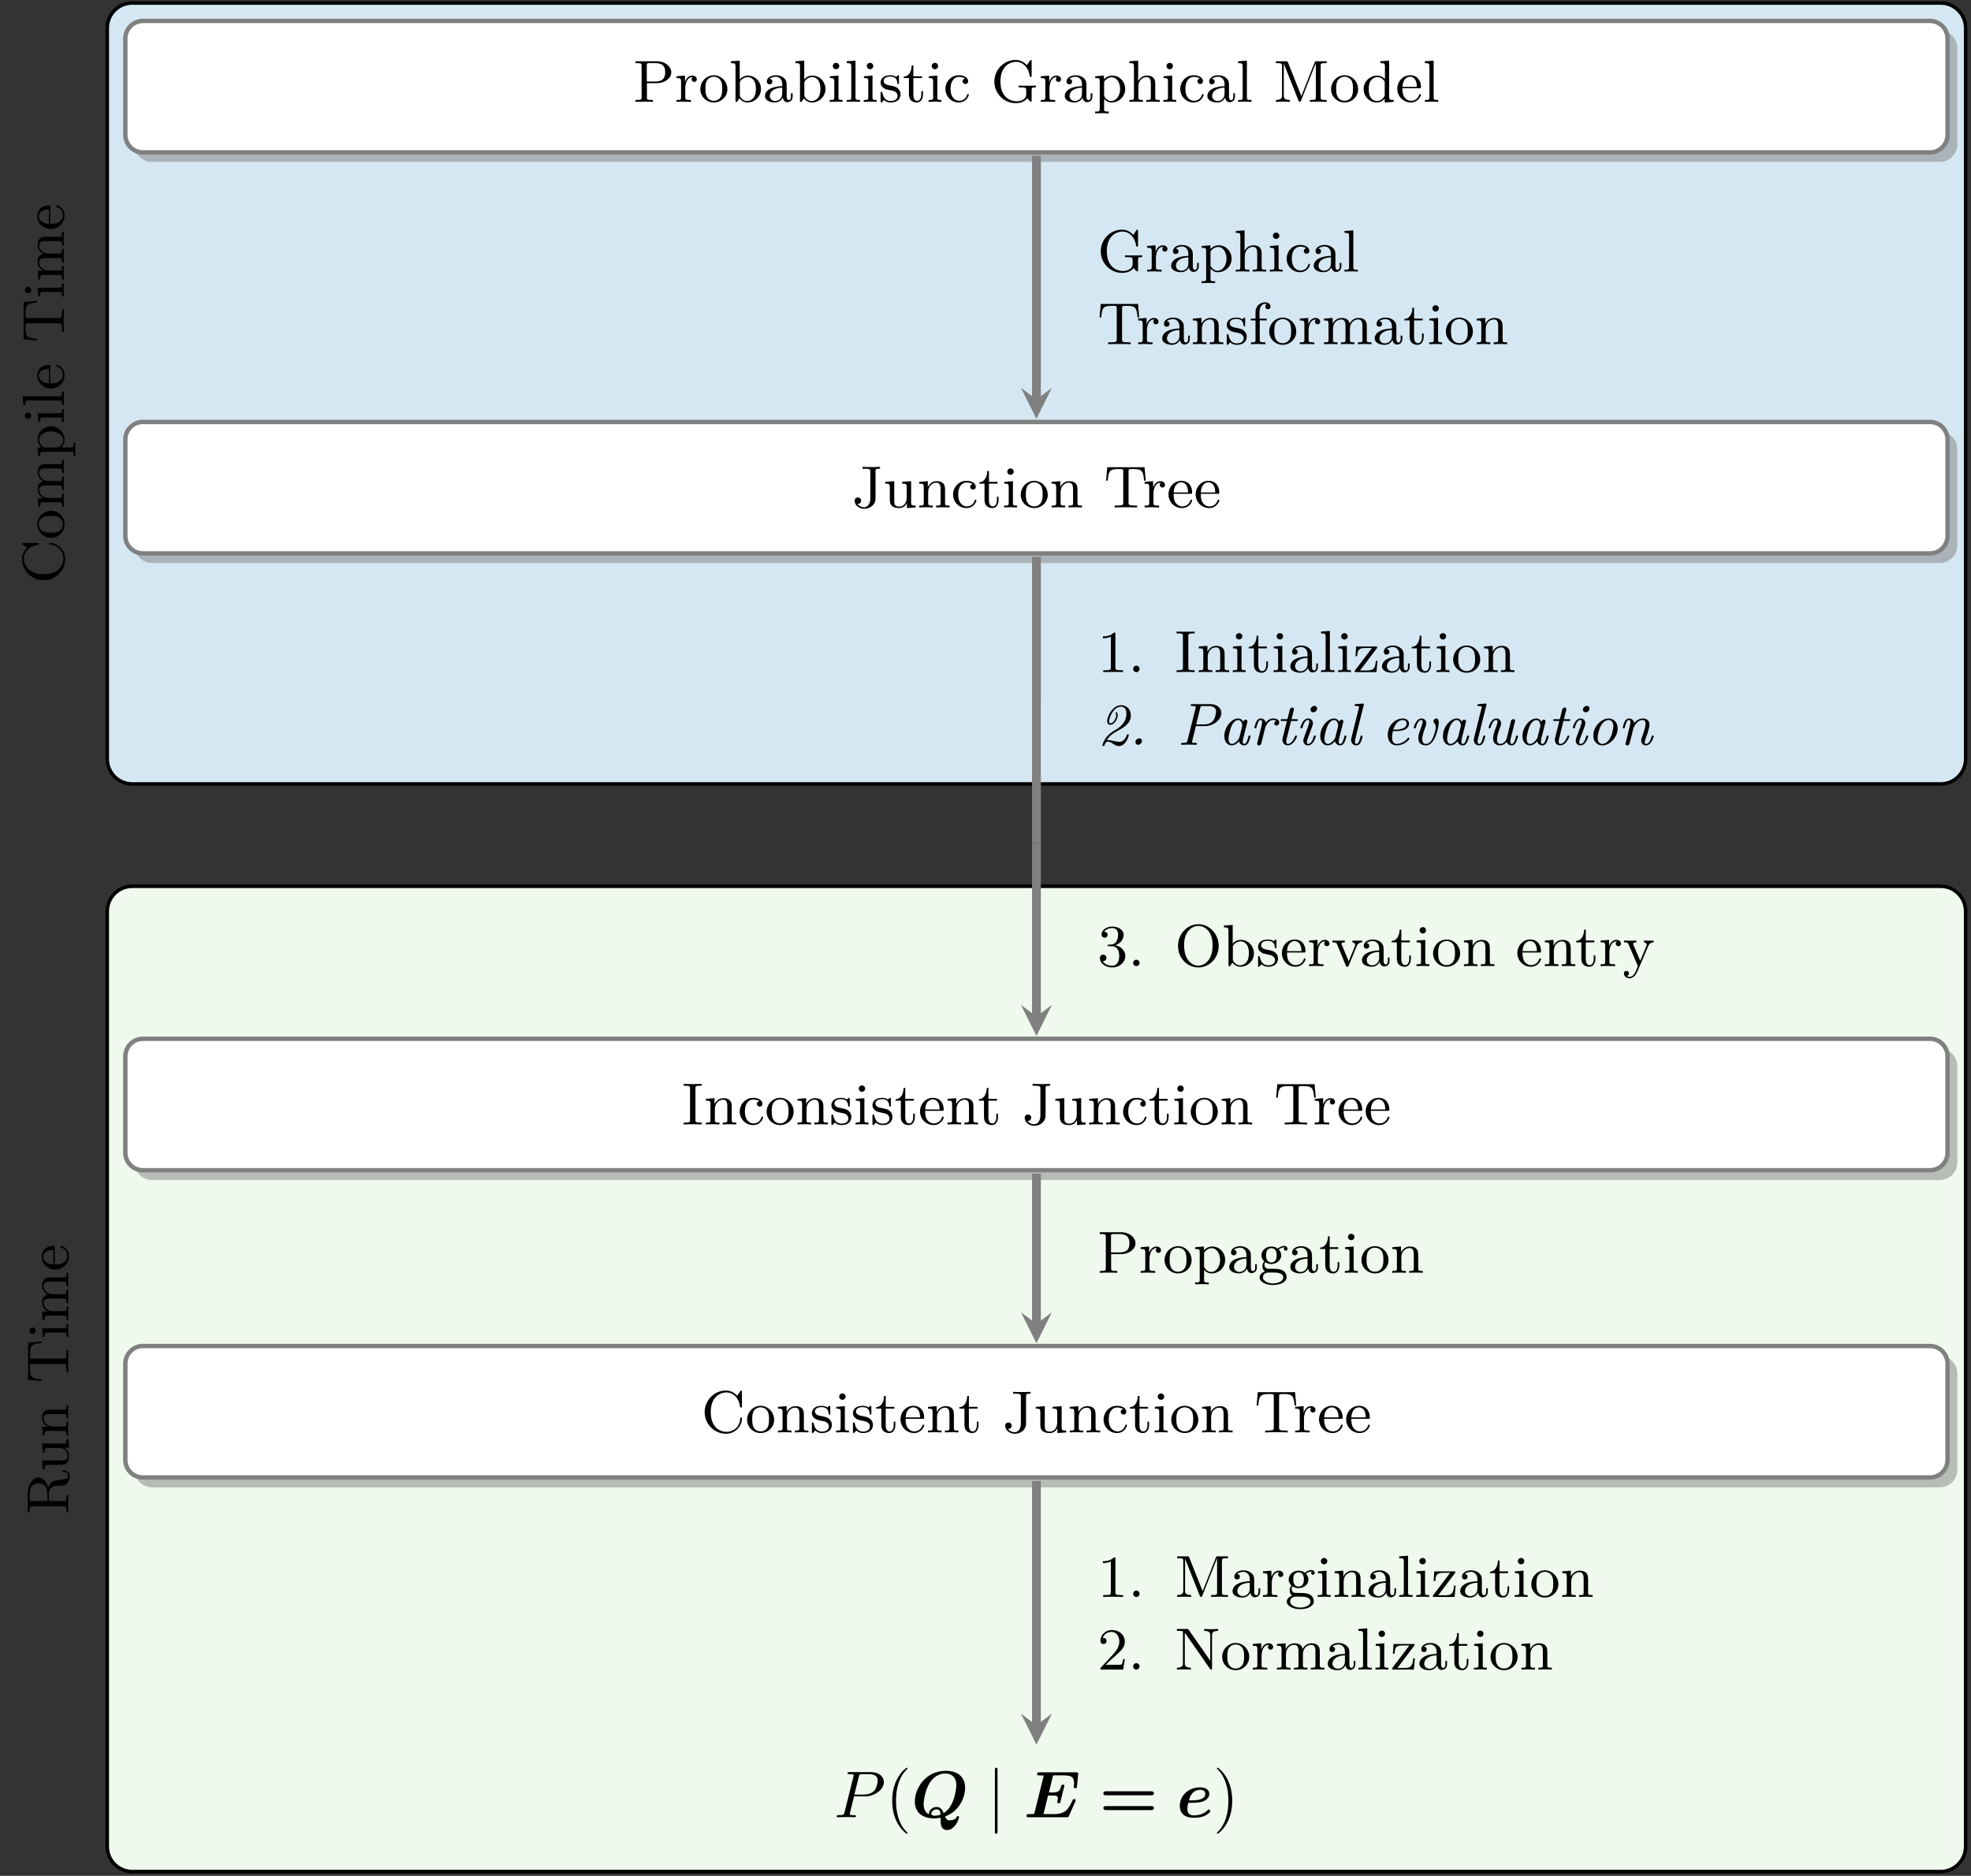 <?xml version="1.0" encoding="UTF-8"?>
<svg xmlns="http://www.w3.org/2000/svg" xmlns:xlink="http://www.w3.org/1999/xlink" width="445.246pt" height="423.833pt" viewBox="0 0 445.246 423.833" version="1.2">
<rect x="0" y="0" width="445.246" height="423.833" fill="#333333" stroke="none"/>
<defs>
<g>
<symbol overflow="visible" id="glyph0-0">
<path style="stroke:none;" d=""/>
</symbol>
<symbol overflow="visible" id="glyph0-1">
<path style="stroke:none;" d="M -3.109 -9.188 C -3.25 -9.188 -3.375 -9.188 -3.375 -9 C -3.375 -8.812 -3.281 -8.812 -3.156 -8.797 C -1.109 -8.703 -0.125 -7.094 -0.125 -5.703 C -0.125 -4.562 -0.828 -2.141 -4.594 -2.141 C -8.328 -2.141 -9.047 -4.578 -9.047 -5.688 C -9.047 -7.016 -8.047 -8.422 -5.859 -8.75 C -5.688 -8.781 -5.625 -8.797 -5.625 -8.969 C -5.625 -9.188 -5.688 -9.188 -5.969 -9.188 L -9.109 -9.188 C -9.344 -9.188 -9.469 -9.188 -9.469 -9.016 C -9.469 -8.922 -9.422 -8.891 -9.297 -8.797 L -8.297 -8.125 C -8.703 -7.688 -9.469 -6.922 -9.469 -5.562 C -9.469 -2.969 -7.297 -0.766 -4.594 -0.766 C -1.828 -0.766 0.297 -3 0.297 -5.562 C 0.297 -7.797 -1.547 -9.188 -3.109 -9.188 Z M -3.109 -9.188 "/>
</symbol>
<symbol overflow="visible" id="glyph0-2">
<path style="stroke:none;" d="M -2.859 -6.5 C -4.609 -6.5 -6.016 -5.094 -6.016 -3.453 C -6.016 -1.75 -4.578 -0.391 -2.859 -0.391 C -1.188 -0.391 0.141 -1.781 0.141 -3.438 C 0.141 -5.141 -1.203 -6.5 -2.859 -6.5 Z M -2.984 -5.344 C -2.484 -5.344 -1.703 -5.344 -1.109 -5 C -0.5 -4.625 -0.234 -4.016 -0.234 -3.453 C -0.234 -2.781 -0.562 -2.219 -1.094 -1.906 C -1.656 -1.562 -2.359 -1.547 -2.984 -1.547 C -3.469 -1.547 -4.234 -1.547 -4.797 -1.875 C -5.469 -2.281 -5.672 -2.953 -5.672 -3.438 C -5.672 -4.203 -5.25 -4.75 -4.797 -5.016 C -4.234 -5.328 -3.547 -5.344 -2.984 -5.344 Z M -2.984 -5.344 "/>
</symbol>
<symbol overflow="visible" id="glyph0-3">
<path style="stroke:none;" d="M 0 -11.188 L -0.422 -11.188 C -0.422 -10.5 -0.422 -10.156 -0.828 -10.141 L -3.406 -10.141 C -4.578 -10.141 -4.953 -10.141 -5.453 -9.703 C -5.766 -9.422 -5.938 -8.891 -5.938 -8.266 C -5.938 -7.297 -5.375 -6.641 -4.656 -6.266 C -5.453 -6.109 -5.938 -5.562 -5.938 -4.438 C -5.938 -3.375 -5.234 -2.719 -4.609 -2.422 L -5.938 -2.422 L -5.781 -0.469 L -5.375 -0.469 C -5.375 -1.375 -5.281 -1.5 -4.609 -1.5 L -1.031 -1.5 C -0.422 -1.5 -0.422 -1.359 -0.422 -0.469 L 0 -0.469 C -0.031 -1.094 -0.047 -1.359 -0.047 -2 C -0.047 -2.641 -0.031 -2.812 0 -3.531 L -0.422 -3.531 C -0.422 -2.641 -0.422 -2.5 -1.031 -2.5 L -3.469 -2.5 C -4.922 -2.5 -5.594 -3.547 -5.594 -4.344 C -5.594 -5.094 -5.078 -5.328 -4.141 -5.328 L -1.031 -5.328 C -0.422 -5.328 -0.422 -5.188 -0.422 -4.297 L 0 -4.297 C -0.031 -4.922 -0.047 -5.188 -0.047 -5.828 C -0.047 -6.469 -0.031 -6.641 0 -7.359 L -0.422 -7.359 C -0.422 -6.469 -0.422 -6.328 -1.031 -6.328 L -3.469 -6.328 C -4.922 -6.328 -5.594 -7.375 -5.594 -8.172 C -5.594 -8.906 -5.078 -9.156 -4.141 -9.156 L -1.031 -9.156 C -0.422 -9.156 -0.422 -9 -0.422 -8.125 L 0 -8.125 C -0.031 -8.75 -0.047 -9 -0.047 -9.656 C -0.047 -10.297 -0.031 -10.469 0 -11.188 Z M 0 -11.188 "/>
</symbol>
<symbol overflow="visible" id="glyph0-4">
<path style="stroke:none;" d="M -2.906 -7.188 C -4.594 -7.188 -5.938 -5.875 -5.938 -4.297 C -5.938 -3.562 -5.641 -2.906 -5.094 -2.391 L -5.938 -2.391 L -5.781 -0.406 L -5.375 -0.406 C -5.375 -1.359 -5.281 -1.438 -4.719 -1.438 L 1.578 -1.438 C 2.188 -1.438 2.188 -1.281 2.188 -0.406 L 2.609 -0.406 C 2.578 -1.031 2.562 -1.281 2.562 -1.938 C 2.562 -2.578 2.578 -2.75 2.609 -3.469 L 2.188 -3.469 C 2.188 -2.578 2.188 -2.422 1.578 -2.422 L -0.641 -2.422 C -0.297 -2.781 0.141 -3.234 0.141 -4.125 C 0.141 -5.719 -1.141 -7.188 -2.906 -7.188 Z M -2.906 -6.047 C -1.375 -6.047 -0.188 -5.125 -0.188 -4.047 C -0.188 -3.438 -0.531 -2.922 -1 -2.609 C -1.281 -2.422 -1.297 -2.422 -1.562 -2.422 L -4.516 -2.422 C -5.281 -2.891 -5.562 -3.625 -5.562 -4.188 C -5.562 -5.234 -4.344 -6.047 -2.906 -6.047 Z M -2.906 -6.047 "/>
</symbol>
<symbol overflow="visible" id="glyph0-5">
<path style="stroke:none;" d="M 0 -3.391 L -0.422 -3.391 C -0.422 -2.516 -0.484 -2.469 -1 -2.469 L -5.938 -2.469 L -5.781 -0.531 L -5.375 -0.531 C -5.375 -1.391 -5.281 -1.516 -4.625 -1.516 L -1.031 -1.516 C -0.422 -1.516 -0.422 -1.375 -0.422 -0.484 L 0 -0.484 C -0.031 -1.094 -0.047 -1.375 -0.047 -1.953 C -0.047 -2.172 -0.047 -2.734 0 -3.391 Z M -8.094 -2.641 C -8.5 -2.641 -8.812 -2.328 -8.812 -1.922 C -8.812 -1.516 -8.5 -1.188 -8.094 -1.188 C -7.688 -1.188 -7.375 -1.516 -7.375 -1.922 C -7.375 -2.328 -7.688 -2.641 -8.094 -2.641 Z M -8.094 -2.641 "/>
</symbol>
<symbol overflow="visible" id="glyph0-6">
<path style="stroke:none;" d="M 0 -3.5 L -0.422 -3.5 C -0.422 -2.625 -0.422 -2.469 -1.031 -2.469 L -9.312 -2.469 L -9.172 -0.484 L -8.75 -0.484 C -8.75 -1.391 -8.656 -1.516 -8 -1.516 L -1.031 -1.516 C -0.422 -1.516 -0.422 -1.375 -0.422 -0.484 L 0 -0.484 C -0.031 -1.109 -0.047 -1.375 -0.047 -1.984 C -0.047 -2.625 -0.031 -2.844 0 -3.5 Z M 0 -3.5 "/>
</symbol>
<symbol overflow="visible" id="glyph0-7">
<path style="stroke:none;" d="M -1.594 -5.734 C -1.688 -5.734 -1.766 -5.656 -1.766 -5.547 C -1.766 -5.406 -1.672 -5.375 -1.625 -5.359 C -0.25 -4.906 -0.234 -3.703 -0.234 -3.5 C -0.234 -2.859 -0.594 -2.312 -1.047 -2 C -1.703 -1.562 -2.516 -1.547 -3.078 -1.547 L -3.078 -5.375 C -3.078 -5.656 -3.078 -5.734 -3.359 -5.734 C -4.734 -5.734 -6.016 -4.984 -6.016 -3.266 C -6.016 -1.656 -4.609 -0.391 -2.953 -0.391 C -1.188 -0.391 0.141 -1.797 0.141 -3.438 C 0.141 -5.078 -1.281 -5.734 -1.594 -5.734 Z M -3.391 -4.812 L -3.391 -1.562 C -5.469 -1.672 -5.672 -2.891 -5.672 -3.266 C -5.672 -4 -5.109 -4.812 -3.391 -4.812 Z M -3.391 -4.812 "/>
</symbol>
<symbol overflow="visible" id="glyph0-8">
<path style="stroke:none;" d="M -6.062 -9.453 L -9.094 -9.188 L -9.094 -0.766 L -6.062 -0.5 L -6.062 -0.875 C -8.281 -1.062 -8.672 -1.328 -8.672 -3.344 C -8.672 -3.594 -8.672 -3.984 -8.641 -4.125 C -8.594 -4.359 -8.453 -4.375 -8.125 -4.375 L -1.078 -4.375 C -0.625 -4.375 -0.422 -4.375 -0.422 -2.969 L -0.422 -2.438 L 0 -2.438 C -0.047 -2.922 -0.047 -4.406 -0.047 -4.984 C -0.047 -5.562 -0.047 -7.031 0 -7.516 L -0.422 -7.516 L -0.422 -7 C -0.422 -5.578 -0.625 -5.578 -1.078 -5.578 L -8.125 -5.578 C -8.469 -5.578 -8.594 -5.594 -8.641 -5.859 C -8.672 -6 -8.672 -6.359 -8.672 -6.609 C -8.672 -8.609 -8.281 -8.891 -6.062 -9.078 Z M -6.062 -9.453 "/>
</symbol>
<symbol overflow="visible" id="glyph0-9">
<path style="stroke:none;" d="M -1.188 -10.094 C -1.281 -10.094 -1.438 -10.094 -1.438 -9.906 C -1.438 -9.734 -1.312 -9.734 -1.203 -9.719 C -0.359 -9.656 -0.047 -9.234 -0.047 -8.812 C -0.047 -8.391 -0.312 -8.234 -0.531 -8.141 C -0.828 -8.016 -1.75 -7.891 -2.344 -7.812 C -3.188 -7.703 -4.078 -7.578 -4.547 -6.094 C -4.906 -7.375 -5.703 -8.422 -6.75 -8.422 C -8.078 -8.422 -9.172 -6.797 -9.172 -4.812 L -9.172 -0.531 L -8.75 -0.531 L -8.75 -0.844 C -8.75 -1.875 -8.609 -1.906 -8.109 -1.906 L -1.062 -1.906 C -0.562 -1.906 -0.422 -1.875 -0.422 -0.844 L -0.422 -0.531 L 0 -0.531 C -0.047 -1.172 -0.047 -1.844 -0.047 -2.484 C -0.047 -3.125 -0.047 -3.797 0 -4.438 L -0.422 -4.438 L -0.422 -4.141 C -0.422 -3.094 -0.562 -3.078 -1.062 -3.078 L -4.422 -3.078 L -4.422 -4.688 C -4.422 -5.656 -3.906 -6.078 -3.859 -6.141 C -3.359 -6.531 -3.156 -6.531 -2.203 -6.531 C -1.297 -6.531 -0.719 -6.531 -0.203 -7.188 C 0.297 -7.812 0.297 -8.609 0.297 -8.766 C 0.297 -9.891 -0.875 -10.094 -1.188 -10.094 Z M -6.75 -7.047 C -5.594 -7.047 -4.75 -6.453 -4.75 -4.625 L -4.75 -3.078 L -8.203 -3.078 C -8.547 -3.078 -8.672 -3.094 -8.719 -3.359 C -8.75 -3.469 -8.75 -3.906 -8.75 -4.188 C -8.75 -5.344 -8.75 -7.047 -6.75 -7.047 Z M -6.75 -7.047 "/>
</symbol>
<symbol overflow="visible" id="glyph0-10">
<path style="stroke:none;" d="M 0 -7.344 L -0.422 -7.344 C -0.422 -6.422 -0.516 -6.312 -1.172 -6.312 L -5.938 -6.312 L -5.781 -4.281 L -5.375 -4.281 C -5.375 -5.188 -5.281 -5.312 -4.609 -5.312 L -2.234 -5.312 C -1.047 -5.312 -0.188 -4.641 -0.188 -3.672 C -0.188 -2.562 -0.766 -2.5 -1.484 -2.5 L -5.938 -2.5 L -5.781 -0.469 L -5.375 -0.469 C -5.375 -1.5 -5.328 -1.5 -4.141 -1.5 L -2.125 -1.5 C -1.25 -1.5 -0.688 -1.5 -0.219 -2.125 C 0.047 -2.516 0.141 -3.062 0.141 -3.594 C 0.141 -4.297 -0.156 -4.953 -0.969 -5.344 L -0.969 -5.359 L 0.141 -5.359 Z M 0 -7.344 "/>
</symbol>
<symbol overflow="visible" id="glyph0-11">
<path style="stroke:none;" d="M 0 -7.344 L -0.422 -7.344 C -0.422 -6.656 -0.422 -6.328 -0.828 -6.312 L -3.406 -6.312 C -4.516 -6.312 -4.906 -6.312 -5.375 -5.938 C -5.766 -5.625 -5.938 -5.109 -5.938 -4.438 C -5.938 -3.188 -5 -2.625 -4.625 -2.422 L -5.938 -2.422 L -5.781 -0.469 L -5.375 -0.469 C -5.375 -1.375 -5.281 -1.5 -4.609 -1.5 L -1.031 -1.5 C -0.422 -1.5 -0.422 -1.359 -0.422 -0.469 L 0 -0.469 C -0.031 -1.094 -0.047 -1.359 -0.047 -2 C -0.047 -2.641 -0.031 -2.812 0 -3.531 L -0.422 -3.531 C -0.422 -2.641 -0.422 -2.5 -1.031 -2.5 L -3.469 -2.5 C -4.906 -2.5 -5.594 -3.5 -5.594 -4.344 C -5.594 -5.141 -4.938 -5.312 -4.141 -5.312 L -1.031 -5.312 C -0.422 -5.312 -0.422 -5.172 -0.422 -4.281 L 0 -4.281 C -0.031 -4.906 -0.047 -5.172 -0.047 -5.812 C -0.047 -6.453 -0.031 -6.625 0 -7.344 Z M 0 -7.344 "/>
</symbol>
<symbol overflow="visible" id="glyph1-0">
<path style="stroke:none;" d=""/>
</symbol>
<symbol overflow="visible" id="glyph1-1">
<path style="stroke:none;" d="M 8.609 -6.672 C 8.609 -8 7.219 -9.172 5.359 -9.172 L 0.531 -9.172 L 0.531 -8.75 L 0.844 -8.75 C 1.875 -8.75 1.906 -8.609 1.906 -8.109 L 1.906 -1.062 C 1.906 -0.562 1.875 -0.422 0.844 -0.422 L 0.531 -0.422 L 0.531 0 C 1.141 -0.047 1.891 -0.047 2.516 -0.047 C 3.125 -0.047 3.875 -0.047 4.484 0 L 4.484 -0.422 L 4.172 -0.422 C 3.141 -0.422 3.109 -0.562 3.109 -1.062 L 3.109 -4.219 L 5.359 -4.219 C 7.234 -4.219 8.609 -5.375 8.609 -6.672 Z M 7.234 -6.672 C 7.234 -6.062 7.234 -4.594 5 -4.594 L 3.078 -4.594 L 3.078 -8.203 C 3.078 -8.656 3.094 -8.75 3.734 -8.75 L 5.016 -8.75 C 7.234 -8.75 7.234 -7.281 7.234 -6.672 Z M 7.234 -6.672 "/>
</symbol>
<symbol overflow="visible" id="glyph1-2">
<path style="stroke:none;" d="M 5 -5.094 C 5 -5.531 4.609 -5.938 4 -5.938 C 3.188 -5.938 2.625 -5.375 2.328 -4.531 L 2.312 -4.531 L 2.312 -5.938 L 0.406 -5.781 L 0.406 -5.375 C 1.312 -5.375 1.438 -5.281 1.438 -4.609 L 1.438 -1.031 C 1.438 -0.422 1.281 -0.422 0.406 -0.422 L 0.406 0 C 1.109 -0.031 1.281 -0.047 1.969 -0.047 L 3.672 0 L 3.672 -0.422 L 3.406 -0.422 C 2.422 -0.422 2.391 -0.562 2.391 -1.062 L 2.391 -3.078 C 2.391 -3.625 2.531 -5.594 4.062 -5.594 L 4.062 -5.578 C 4.047 -5.562 3.828 -5.406 3.828 -5.094 C 3.828 -4.719 4.109 -4.5 4.422 -4.5 C 4.703 -4.5 5 -4.703 5 -5.094 Z M 5 -5.094 "/>
</symbol>
<symbol overflow="visible" id="glyph1-3">
<path style="stroke:none;" d="M 6.5 -2.859 C 6.5 -4.609 5.094 -6.016 3.453 -6.016 C 1.75 -6.016 0.391 -4.578 0.391 -2.859 C 0.391 -1.188 1.781 0.141 3.438 0.141 C 5.141 0.141 6.5 -1.203 6.5 -2.859 Z M 5.344 -2.984 C 5.344 -2.484 5.344 -1.703 5 -1.109 C 4.625 -0.5 4.016 -0.234 3.453 -0.234 C 2.781 -0.234 2.219 -0.562 1.906 -1.094 C 1.562 -1.656 1.547 -2.359 1.547 -2.984 C 1.547 -3.469 1.547 -4.234 1.875 -4.797 C 2.281 -5.469 2.953 -5.672 3.438 -5.672 C 4.203 -5.672 4.75 -5.25 5.016 -4.797 C 5.328 -4.234 5.344 -3.547 5.344 -2.984 Z M 5.344 -2.984 "/>
</symbol>
<symbol overflow="visible" id="glyph1-4">
<path style="stroke:none;" d="M 7.188 -2.906 C 7.188 -4.578 5.859 -5.938 4.25 -5.938 C 3.344 -5.938 2.719 -5.469 2.391 -5.094 L 2.391 -9.312 L 0.406 -9.172 L 0.406 -8.75 C 1.312 -8.75 1.438 -8.656 1.438 -8 L 1.438 0 L 1.812 0 L 2.312 -0.812 C 2.719 -0.234 3.391 0.141 4.125 0.141 C 5.719 0.141 7.188 -1.141 7.188 -2.906 Z M 6.047 -2.906 C 6.047 -2.281 5.953 -1.578 5.609 -1.031 C 5.312 -0.609 4.766 -0.188 4.047 -0.188 C 3.453 -0.188 2.938 -0.516 2.625 -1 C 2.422 -1.281 2.422 -1.297 2.422 -1.562 L 2.422 -4.281 C 2.422 -4.531 2.422 -4.547 2.578 -4.766 C 3.031 -5.375 3.688 -5.594 4.203 -5.594 C 4.781 -5.594 5.312 -5.281 5.656 -4.719 C 6.016 -4.141 6.047 -3.344 6.047 -2.906 Z M 6.047 -2.906 "/>
</symbol>
<symbol overflow="visible" id="glyph1-5">
<path style="stroke:none;" d="M 6.672 -1.188 L 6.672 -1.953 L 6.297 -1.953 L 6.297 -1.203 C 6.297 -1.062 6.297 -0.391 5.812 -0.391 C 5.328 -0.391 5.328 -1.031 5.328 -1.25 L 5.328 -3.594 C 5.328 -4.359 5.328 -4.812 4.719 -5.375 C 4.234 -5.812 3.578 -6.016 2.906 -6.016 C 1.781 -6.016 0.844 -5.453 0.844 -4.594 C 0.844 -4.172 1.125 -3.953 1.469 -3.953 C 1.844 -3.953 2.094 -4.219 2.094 -4.562 C 2.094 -5.141 1.484 -5.203 1.484 -5.203 C 1.859 -5.562 2.5 -5.672 2.891 -5.672 C 3.562 -5.672 4.328 -5.172 4.328 -3.984 L 4.328 -3.547 C 3.609 -3.516 2.609 -3.453 1.703 -3.016 C 0.734 -2.547 0.438 -1.859 0.438 -1.312 C 0.438 -0.219 1.75 0.141 2.641 0.141 C 3.766 0.141 4.266 -0.594 4.453 -0.969 C 4.516 -0.406 4.906 0.078 5.484 0.078 C 5.828 0.078 6.672 -0.125 6.672 -1.188 Z M 4.328 -1.891 C 4.328 -0.594 3.328 -0.188 2.734 -0.188 C 2.109 -0.188 1.516 -0.641 1.516 -1.312 C 1.516 -2.203 2.281 -3.141 4.328 -3.219 Z M 4.328 -1.891 "/>
</symbol>
<symbol overflow="visible" id="glyph1-6">
<path style="stroke:none;" d="M 3.391 0 L 3.391 -0.422 C 2.516 -0.422 2.469 -0.484 2.469 -1 L 2.469 -5.938 L 0.531 -5.781 L 0.531 -5.375 C 1.391 -5.375 1.516 -5.281 1.516 -4.625 L 1.516 -1.031 C 1.516 -0.422 1.375 -0.422 0.484 -0.422 L 0.484 0 C 1.094 -0.031 1.375 -0.047 1.953 -0.047 C 2.172 -0.047 2.734 -0.047 3.391 0 Z M 2.641 -8.094 C 2.641 -8.5 2.328 -8.812 1.922 -8.812 C 1.516 -8.812 1.188 -8.5 1.188 -8.094 C 1.188 -7.688 1.516 -7.375 1.922 -7.375 C 2.328 -7.375 2.641 -7.688 2.641 -8.094 Z M 2.641 -8.094 "/>
</symbol>
<symbol overflow="visible" id="glyph1-7">
<path style="stroke:none;" d="M 3.5 0 L 3.5 -0.422 C 2.625 -0.422 2.469 -0.422 2.469 -1.031 L 2.469 -9.312 L 0.484 -9.172 L 0.484 -8.75 C 1.391 -8.75 1.516 -8.656 1.516 -8 L 1.516 -1.031 C 1.516 -0.422 1.375 -0.422 0.484 -0.422 L 0.484 0 C 1.109 -0.031 1.375 -0.047 1.984 -0.047 C 2.625 -0.047 2.844 -0.031 3.5 0 Z M 3.5 0 "/>
</symbol>
<symbol overflow="visible" id="glyph1-8">
<path style="stroke:none;" d="M 4.969 -1.719 C 4.969 -2.328 4.703 -2.688 4.406 -3 C 3.953 -3.438 3.469 -3.531 2.469 -3.719 C 2.125 -3.781 1.141 -3.953 1.141 -4.719 C 1.141 -5.156 1.453 -5.719 2.672 -5.719 C 4.125 -5.719 4.219 -4.609 4.234 -4.266 C 4.25 -4.109 4.25 -4.031 4.422 -4.031 C 4.609 -4.031 4.609 -4.125 4.609 -4.375 L 4.609 -5.656 C 4.609 -5.891 4.609 -6.016 4.453 -6.016 C 4.391 -6.016 4.359 -6.016 4.188 -5.859 C 4.156 -5.828 4.047 -5.703 3.953 -5.641 C 3.547 -5.938 3.125 -6.016 2.672 -6.016 C 0.906 -6.016 0.453 -5.031 0.453 -4.344 C 0.453 -3.922 0.641 -3.562 0.953 -3.281 C 1.406 -2.859 1.922 -2.766 2.609 -2.641 C 3.281 -2.516 3.516 -2.469 3.812 -2.234 C 3.953 -2.141 4.281 -1.875 4.281 -1.375 C 4.281 -0.188 2.922 -0.188 2.734 -0.188 C 1.375 -0.188 1.016 -1.328 0.859 -2.047 C 0.812 -2.188 0.812 -2.266 0.641 -2.266 C 0.453 -2.266 0.453 -2.156 0.453 -1.922 L 0.453 -0.203 C 0.453 0.031 0.453 0.141 0.625 0.141 C 0.703 0.141 0.719 0.141 0.953 -0.125 C 1 -0.203 1.156 -0.375 1.219 -0.438 C 1.781 0.109 2.406 0.141 2.734 0.141 C 4.391 0.141 4.969 -0.812 4.969 -1.719 Z M 4.969 -1.719 "/>
</symbol>
<symbol overflow="visible" id="glyph1-9">
<path style="stroke:none;" d="M 4.594 -1.672 L 4.594 -2.422 L 4.219 -2.422 L 4.219 -1.703 C 4.219 -0.719 3.797 -0.234 3.312 -0.234 C 2.422 -0.234 2.422 -1.406 2.422 -1.656 L 2.422 -5.375 L 4.359 -5.375 L 4.359 -5.781 L 2.422 -5.781 L 2.422 -8.25 L 2.047 -8.25 C 2.031 -7.125 1.562 -5.75 0.25 -5.703 L 0.25 -5.375 L 1.422 -5.375 L 1.422 -1.672 C 1.422 -0.156 2.516 0.141 3.219 0.141 C 4.125 0.141 4.594 -0.719 4.594 -1.672 Z M 4.594 -1.672 "/>
</symbol>
<symbol overflow="visible" id="glyph1-10">
<path style="stroke:none;" d="M 5.734 -1.594 C 5.734 -1.766 5.578 -1.766 5.547 -1.766 C 5.391 -1.766 5.391 -1.734 5.312 -1.5 C 5 -0.578 4.25 -0.234 3.562 -0.234 C 2.719 -0.234 1.609 -0.922 1.609 -2.906 C 1.609 -5 2.688 -5.641 3.484 -5.641 C 3.672 -5.641 4.391 -5.609 4.891 -5.281 C 4.609 -5.219 4.328 -5.031 4.328 -4.641 C 4.328 -4.297 4.609 -4.031 4.953 -4.031 C 5.297 -4.031 5.578 -4.25 5.578 -4.672 C 5.578 -5.5 4.641 -6.016 3.469 -6.016 C 1.75 -6.016 0.453 -4.578 0.453 -2.906 C 0.453 -1.172 1.859 0.141 3.438 0.141 C 5.297 0.141 5.734 -1.469 5.734 -1.594 Z M 5.734 -1.594 "/>
</symbol>
<symbol overflow="visible" id="glyph1-11">
<path style="stroke:none;" d="M 10.141 -3.266 L 10.141 -3.672 C 9.266 -3.641 9.109 -3.641 8.406 -3.641 C 7.875 -3.641 6.719 -3.641 6.25 -3.672 L 6.25 -3.266 L 6.688 -3.266 C 7.938 -3.266 7.969 -3.094 7.969 -2.609 L 7.969 -1.766 C 7.969 -0.125 5.938 -0.125 5.766 -0.125 C 4.656 -0.125 2.141 -0.781 2.141 -4.594 C 2.141 -8.328 4.578 -9.047 5.688 -9.047 C 7.016 -9.047 8.422 -8.047 8.75 -5.859 C 8.781 -5.688 8.797 -5.625 8.969 -5.625 C 9.188 -5.625 9.188 -5.688 9.188 -5.969 L 9.188 -9.109 C 9.188 -9.344 9.188 -9.469 9.016 -9.469 C 8.922 -9.469 8.891 -9.422 8.797 -9.297 L 8.125 -8.297 C 7.688 -8.703 6.922 -9.469 5.562 -9.469 C 2.969 -9.469 0.766 -7.297 0.766 -4.594 C 0.766 -1.859 2.953 0.297 5.578 0.297 C 6.844 0.297 7.812 -0.188 8.188 -0.844 C 8.422 -0.484 8.906 -0.016 9.031 -0.016 C 9.188 -0.016 9.188 -0.141 9.188 -0.344 L 9.188 -2.656 C 9.188 -3.188 9.234 -3.266 10.141 -3.266 Z M 10.141 -3.266 "/>
</symbol>
<symbol overflow="visible" id="glyph1-12">
<path style="stroke:none;" d="M 7.188 -2.906 C 7.188 -4.594 5.875 -5.938 4.297 -5.938 C 3.562 -5.938 2.906 -5.641 2.391 -5.094 L 2.391 -5.938 L 0.406 -5.781 L 0.406 -5.375 C 1.359 -5.375 1.438 -5.281 1.438 -4.719 L 1.438 1.578 C 1.438 2.188 1.281 2.188 0.406 2.188 L 0.406 2.609 C 1.031 2.578 1.281 2.562 1.938 2.562 C 2.578 2.562 2.75 2.578 3.469 2.609 L 3.469 2.188 C 2.578 2.188 2.422 2.188 2.422 1.578 L 2.422 -0.641 C 2.781 -0.297 3.234 0.141 4.125 0.141 C 5.719 0.141 7.188 -1.141 7.188 -2.906 Z M 6.047 -2.906 C 6.047 -1.375 5.125 -0.188 4.047 -0.188 C 3.438 -0.188 2.922 -0.531 2.609 -1 C 2.422 -1.281 2.422 -1.297 2.422 -1.562 L 2.422 -4.516 C 2.891 -5.281 3.625 -5.562 4.188 -5.562 C 5.234 -5.562 6.047 -4.344 6.047 -2.906 Z M 6.047 -2.906 "/>
</symbol>
<symbol overflow="visible" id="glyph1-13">
<path style="stroke:none;" d="M 7.344 0 L 7.344 -0.422 C 6.656 -0.422 6.328 -0.422 6.312 -0.828 L 6.312 -3.406 C 6.312 -4.516 6.312 -4.906 5.938 -5.375 C 5.625 -5.766 5.109 -5.938 4.438 -5.938 C 3.547 -5.938 2.891 -5.469 2.469 -4.719 L 2.453 -4.719 L 2.453 -9.312 L 0.469 -9.172 L 0.469 -8.75 C 1.375 -8.75 1.5 -8.656 1.5 -8 L 1.5 -1.031 C 1.5 -0.422 1.359 -0.422 0.469 -0.422 L 0.469 0 C 1.094 -0.031 1.359 -0.047 2 -0.047 C 2.641 -0.047 2.812 -0.031 3.531 0 L 3.531 -0.422 C 2.641 -0.422 2.5 -0.422 2.5 -1.031 L 2.5 -3.469 C 2.5 -4.906 3.5 -5.594 4.344 -5.594 C 5.141 -5.594 5.312 -4.938 5.312 -4.141 L 5.312 -1.031 C 5.312 -0.422 5.172 -0.422 4.281 -0.422 L 4.281 0 C 4.906 -0.031 5.172 -0.047 5.812 -0.047 C 6.453 -0.047 6.625 -0.031 7.344 0 Z M 7.344 0 "/>
</symbol>
<symbol overflow="visible" id="glyph1-14">
<path style="stroke:none;" d="M 12.047 0 L 12.047 -0.422 L 11.75 -0.422 C 10.703 -0.422 10.688 -0.562 10.688 -1.062 L 10.688 -8.109 C 10.688 -8.609 10.703 -8.75 11.75 -8.75 L 12.047 -8.75 L 12.047 -9.172 L 9.797 -9.172 C 9.516 -9.172 9.422 -9.172 9.328 -8.922 L 6.328 -1.312 L 3.312 -8.875 C 3.203 -9.141 3.188 -9.172 2.828 -9.172 L 0.578 -9.172 L 0.578 -8.75 L 0.891 -8.75 C 1.922 -8.75 1.953 -8.609 1.953 -8.109 L 1.953 -1.422 C 1.953 -1.062 1.953 -0.422 0.578 -0.422 L 0.578 0 C 1.312 -0.031 1.5 -0.047 2.156 -0.047 C 2.812 -0.047 3 -0.031 3.734 0 L 3.734 -0.422 C 2.359 -0.422 2.359 -1.062 2.359 -1.422 L 2.359 -8.609 L 2.375 -8.609 L 5.672 -0.297 C 5.75 -0.125 5.797 0 5.953 0 C 6.109 0 6.172 -0.125 6.234 -0.234 L 9.578 -8.719 L 9.594 -8.703 L 9.594 -1.062 C 9.594 -0.562 9.562 -0.422 8.531 -0.422 L 8.234 -0.422 L 8.234 0 C 9.031 -0.047 9.938 -0.047 10.141 -0.047 C 10.219 -0.047 11.203 -0.047 12.047 0 Z M 12.047 0 "/>
</symbol>
<symbol overflow="visible" id="glyph1-15">
<path style="stroke:none;" d="M 7.25 0 L 7.25 -0.422 C 6.328 -0.422 6.219 -0.516 6.219 -1.172 L 6.219 -9.312 L 4.234 -9.172 L 4.234 -8.75 C 5.141 -8.75 5.266 -8.656 5.266 -8 L 5.266 -5.141 C 5.188 -5.219 4.594 -5.938 3.547 -5.938 C 1.891 -5.938 0.453 -4.609 0.453 -2.891 C 0.453 -1.203 1.797 0.141 3.391 0.141 C 4.375 0.141 4.984 -0.422 5.219 -0.719 L 5.219 0.141 Z M 5.219 -1.609 C 5.219 -1.375 5.219 -1.328 5.016 -1.047 C 4.609 -0.438 3.984 -0.188 3.453 -0.188 C 2.875 -0.188 2.328 -0.516 1.984 -1.078 C 1.641 -1.656 1.609 -2.438 1.609 -2.875 C 1.609 -3.5 1.688 -4.219 2.047 -4.75 C 2.328 -5.188 2.891 -5.594 3.594 -5.594 C 4.156 -5.594 4.703 -5.312 5.062 -4.812 C 5.219 -4.594 5.219 -4.578 5.219 -4.328 Z M 5.219 -1.609 "/>
</symbol>
<symbol overflow="visible" id="glyph1-16">
<path style="stroke:none;" d="M 5.734 -1.594 C 5.734 -1.688 5.656 -1.766 5.547 -1.766 C 5.406 -1.766 5.375 -1.672 5.359 -1.625 C 4.906 -0.25 3.703 -0.234 3.5 -0.234 C 2.859 -0.234 2.312 -0.594 2 -1.047 C 1.562 -1.703 1.547 -2.516 1.547 -3.078 L 5.375 -3.078 C 5.656 -3.078 5.734 -3.078 5.734 -3.359 C 5.734 -4.734 4.984 -6.016 3.266 -6.016 C 1.656 -6.016 0.391 -4.609 0.391 -2.953 C 0.391 -1.188 1.797 0.141 3.438 0.141 C 5.078 0.141 5.734 -1.281 5.734 -1.594 Z M 4.812 -3.391 L 1.562 -3.391 C 1.672 -5.469 2.891 -5.672 3.266 -5.672 C 4 -5.672 4.812 -5.109 4.812 -3.391 Z M 4.812 -3.391 "/>
</symbol>
<symbol overflow="visible" id="glyph1-17">
<path style="stroke:none;" d="M 6.375 -8.75 L 6.375 -9.172 C 5.484 -9.125 5.328 -9.125 4.609 -9.125 C 4.062 -9.125 2.891 -9.125 2.422 -9.172 L 2.422 -8.75 L 2.875 -8.75 C 4.141 -8.75 4.188 -8.594 4.188 -8.094 L 4.188 -1.984 C 4.188 -0.75 3.484 -0.047 2.797 -0.047 C 2.25 -0.047 1.609 -0.297 1.281 -0.812 C 1.797 -0.75 2.109 -1.109 2.109 -1.531 C 2.109 -1.938 1.812 -2.25 1.375 -2.25 C 0.969 -2.25 0.641 -1.969 0.641 -1.5 C 0.641 -0.531 1.578 0.297 2.812 0.297 C 3.953 0.297 5.156 -0.406 5.344 -1.688 C 5.359 -1.797 5.359 -2.391 5.359 -2.734 L 5.359 -8.203 C 5.359 -8.75 5.562 -8.75 6.375 -8.75 Z M 6.375 -8.75 "/>
</symbol>
<symbol overflow="visible" id="glyph1-18">
<path style="stroke:none;" d="M 7.344 0 L 7.344 -0.422 C 6.422 -0.422 6.312 -0.516 6.312 -1.172 L 6.312 -5.938 L 4.281 -5.781 L 4.281 -5.375 C 5.188 -5.375 5.312 -5.281 5.312 -4.609 L 5.312 -2.234 C 5.312 -1.047 4.641 -0.188 3.672 -0.188 C 2.562 -0.188 2.5 -0.766 2.5 -1.484 L 2.5 -5.938 L 0.469 -5.781 L 0.469 -5.375 C 1.5 -5.375 1.5 -5.328 1.5 -4.141 L 1.5 -2.125 C 1.5 -1.25 1.5 -0.688 2.125 -0.219 C 2.516 0.047 3.062 0.141 3.594 0.141 C 4.297 0.141 4.953 -0.156 5.344 -0.969 L 5.359 -0.969 L 5.359 0.141 Z M 7.344 0 "/>
</symbol>
<symbol overflow="visible" id="glyph1-19">
<path style="stroke:none;" d="M 7.344 0 L 7.344 -0.422 C 6.656 -0.422 6.328 -0.422 6.312 -0.828 L 6.312 -3.406 C 6.312 -4.516 6.312 -4.906 5.938 -5.375 C 5.625 -5.766 5.109 -5.938 4.438 -5.938 C 3.188 -5.938 2.625 -5 2.422 -4.625 L 2.422 -5.938 L 0.469 -5.781 L 0.469 -5.375 C 1.375 -5.375 1.5 -5.281 1.5 -4.609 L 1.5 -1.031 C 1.5 -0.422 1.359 -0.422 0.469 -0.422 L 0.469 0 C 1.094 -0.031 1.359 -0.047 2 -0.047 C 2.641 -0.047 2.812 -0.031 3.531 0 L 3.531 -0.422 C 2.641 -0.422 2.5 -0.422 2.5 -1.031 L 2.5 -3.469 C 2.5 -4.906 3.5 -5.594 4.344 -5.594 C 5.141 -5.594 5.312 -4.938 5.312 -4.141 L 5.312 -1.031 C 5.312 -0.422 5.172 -0.422 4.281 -0.422 L 4.281 0 C 4.906 -0.031 5.172 -0.047 5.812 -0.047 C 6.453 -0.047 6.625 -0.031 7.344 0 Z M 7.344 0 "/>
</symbol>
<symbol overflow="visible" id="glyph1-20">
<path style="stroke:none;" d="M 9.453 -6.062 L 9.188 -9.094 L 0.766 -9.094 L 0.5 -6.062 L 0.875 -6.062 C 1.062 -8.281 1.328 -8.672 3.344 -8.672 C 3.594 -8.672 3.984 -8.672 4.125 -8.641 C 4.359 -8.594 4.375 -8.453 4.375 -8.125 L 4.375 -1.078 C 4.375 -0.625 4.375 -0.422 2.969 -0.422 L 2.438 -0.422 L 2.438 0 C 2.922 -0.047 4.406 -0.047 4.984 -0.047 C 5.562 -0.047 7.031 -0.047 7.516 0 L 7.516 -0.422 L 7 -0.422 C 5.578 -0.422 5.578 -0.625 5.578 -1.078 L 5.578 -8.125 C 5.578 -8.469 5.594 -8.594 5.859 -8.641 C 6 -8.672 6.359 -8.672 6.609 -8.672 C 8.609 -8.672 8.891 -8.281 9.078 -6.062 Z M 9.453 -6.062 "/>
</symbol>
<symbol overflow="visible" id="glyph1-21">
<path style="stroke:none;" d="M 4.516 0 L 4.516 -0.422 L 4.188 -0.422 C 3.109 -0.422 3.094 -0.578 3.094 -1.062 L 3.094 -8.109 C 3.094 -8.594 3.109 -8.75 4.188 -8.75 L 4.516 -8.75 L 4.516 -9.172 C 3.969 -9.125 3.062 -9.125 2.484 -9.125 C 1.906 -9.125 1 -9.125 0.438 -9.172 L 0.438 -8.75 L 0.781 -8.75 C 1.859 -8.75 1.875 -8.594 1.875 -8.109 L 1.875 -1.062 C 1.875 -0.578 1.859 -0.422 0.781 -0.422 L 0.438 -0.422 L 0.438 0 C 1 -0.047 1.906 -0.047 2.484 -0.047 C 3.062 -0.047 3.969 -0.047 4.516 0 Z M 4.516 0 "/>
</symbol>
<symbol overflow="visible" id="glyph1-22">
<path style="stroke:none;" d="M 9.188 -3.109 C 9.188 -3.25 9.188 -3.375 9 -3.375 C 8.812 -3.375 8.812 -3.281 8.797 -3.156 C 8.703 -1.109 7.094 -0.125 5.703 -0.125 C 4.562 -0.125 2.141 -0.828 2.141 -4.594 C 2.141 -8.328 4.578 -9.047 5.688 -9.047 C 7.016 -9.047 8.422 -8.047 8.75 -5.859 C 8.781 -5.688 8.797 -5.625 8.969 -5.625 C 9.188 -5.625 9.188 -5.688 9.188 -5.969 L 9.188 -9.109 C 9.188 -9.344 9.188 -9.469 9.016 -9.469 C 8.922 -9.469 8.891 -9.422 8.797 -9.297 L 8.125 -8.297 C 7.688 -8.703 6.922 -9.469 5.562 -9.469 C 2.969 -9.469 0.766 -7.297 0.766 -4.594 C 0.766 -1.828 3 0.297 5.562 0.297 C 7.797 0.297 9.188 -1.547 9.188 -3.109 Z M 9.188 -3.109 "/>
</symbol>
<symbol overflow="visible" id="glyph1-23">
<path style="stroke:none;" d="M 4.906 -8.516 C 4.906 -9.016 4.406 -9.469 3.672 -9.469 C 2.625 -9.469 1.516 -8.672 1.516 -7.328 L 1.516 -5.781 L 0.453 -5.781 L 0.453 -5.375 L 1.516 -5.375 L 1.516 -1.031 C 1.516 -0.422 1.375 -0.422 0.484 -0.422 L 0.484 0 C 1.188 -0.031 1.375 -0.047 2.047 -0.047 L 3.766 0 L 3.766 -0.422 L 3.484 -0.422 C 2.516 -0.422 2.469 -0.562 2.469 -1.062 L 2.469 -5.375 L 4.031 -5.375 L 4.031 -5.781 L 2.422 -5.781 L 2.422 -7.297 C 2.422 -8.516 3.094 -9.125 3.672 -9.125 C 3.797 -9.125 3.938 -9.094 4.062 -9.047 C 3.938 -9 3.719 -8.828 3.719 -8.5 C 3.719 -8.141 3.969 -7.906 4.312 -7.906 C 4.672 -7.906 4.906 -8.156 4.906 -8.516 Z M 4.906 -8.516 "/>
</symbol>
<symbol overflow="visible" id="glyph1-24">
<path style="stroke:none;" d="M 11.188 0 L 11.188 -0.422 C 10.5 -0.422 10.156 -0.422 10.141 -0.828 L 10.141 -3.406 C 10.141 -4.578 10.141 -4.953 9.703 -5.453 C 9.422 -5.766 8.891 -5.938 8.266 -5.938 C 7.297 -5.938 6.641 -5.375 6.266 -4.656 C 6.109 -5.453 5.562 -5.938 4.438 -5.938 C 3.375 -5.938 2.719 -5.234 2.422 -4.609 L 2.422 -5.938 L 0.469 -5.781 L 0.469 -5.375 C 1.375 -5.375 1.5 -5.281 1.5 -4.609 L 1.5 -1.031 C 1.5 -0.422 1.359 -0.422 0.469 -0.422 L 0.469 0 C 1.094 -0.031 1.359 -0.047 2 -0.047 C 2.641 -0.047 2.812 -0.031 3.531 0 L 3.531 -0.422 C 2.641 -0.422 2.5 -0.422 2.5 -1.031 L 2.5 -3.469 C 2.5 -4.922 3.547 -5.594 4.344 -5.594 C 5.094 -5.594 5.328 -5.078 5.328 -4.141 L 5.328 -1.031 C 5.328 -0.422 5.188 -0.422 4.297 -0.422 L 4.297 0 C 4.922 -0.031 5.188 -0.047 5.828 -0.047 C 6.469 -0.047 6.641 -0.031 7.359 0 L 7.359 -0.422 C 6.469 -0.422 6.328 -0.422 6.328 -1.031 L 6.328 -3.469 C 6.328 -4.922 7.375 -5.594 8.172 -5.594 C 8.906 -5.594 9.156 -5.078 9.156 -4.141 L 9.156 -1.031 C 9.156 -0.422 9 -0.422 8.125 -0.422 L 8.125 0 C 8.75 -0.031 9 -0.047 9.656 -0.047 C 10.297 -0.047 10.469 -0.031 11.188 0 Z M 11.188 0 "/>
</symbol>
<symbol overflow="visible" id="glyph1-25">
<path style="stroke:none;" d="M 5.797 0 L 5.797 -0.422 L 5.375 -0.422 C 4.125 -0.422 4.078 -0.578 4.078 -1.078 L 4.078 -8.578 C 4.078 -8.906 4.062 -8.938 3.734 -8.938 C 2.906 -8.078 1.672 -8.078 1.25 -8.078 L 1.25 -7.656 C 1.5 -7.656 2.328 -7.656 3.047 -8.016 L 3.047 -1.078 C 3.047 -0.578 3 -0.422 1.766 -0.422 L 1.328 -0.422 L 1.328 0 C 1.812 -0.047 3 -0.047 3.562 -0.047 C 4.109 -0.047 5.312 -0.047 5.797 0 Z M 5.797 0 "/>
</symbol>
<symbol overflow="visible" id="glyph1-26">
<path style="stroke:none;" d="M 2.625 -0.719 C 2.625 -1.109 2.312 -1.453 1.906 -1.453 C 1.5 -1.453 1.188 -1.109 1.188 -0.719 C 1.188 -0.328 1.5 0 1.906 0 C 2.312 0 2.625 -0.328 2.625 -0.719 Z M 2.625 -0.719 "/>
</symbol>
<symbol overflow="visible" id="glyph1-27">
<path style="stroke:none;" d="M 5.547 -2.547 L 5.172 -2.547 C 5.031 -1.062 4.859 -0.375 3.188 -0.375 L 1.609 -0.375 L 5.375 -5.359 C 5.5 -5.5 5.5 -5.531 5.5 -5.578 C 5.5 -5.781 5.375 -5.781 5.141 -5.781 L 0.719 -5.781 L 0.578 -3.578 L 0.953 -3.578 C 1.031 -4.953 1.281 -5.453 2.797 -5.453 L 4.297 -5.453 L 0.516 -0.453 C 0.391 -0.312 0.391 -0.281 0.391 -0.219 C 0.391 0 0.516 0 0.75 0 L 5.312 0 Z M 5.547 -2.547 "/>
</symbol>
<symbol overflow="visible" id="glyph1-28">
<path style="stroke:none;" d="M 6.312 -2.281 C 6.312 -3.453 5.375 -4.438 4.094 -4.719 C 5.344 -5.188 5.938 -6.172 5.938 -7.094 C 5.938 -8.141 4.797 -8.938 3.391 -8.938 C 2 -8.938 0.953 -8.141 0.953 -7.125 C 0.953 -6.688 1.25 -6.422 1.641 -6.422 C 2.031 -6.422 2.312 -6.703 2.312 -7.094 C 2.312 -7.562 1.984 -7.766 1.531 -7.766 C 1.875 -8.328 2.703 -8.609 3.359 -8.609 C 4.469 -8.609 4.688 -7.719 4.688 -7.094 C 4.688 -6.688 4.609 -6.047 4.266 -5.531 C 3.859 -4.922 3.375 -4.906 3 -4.875 C 2.656 -4.844 2.625 -4.844 2.516 -4.844 C 2.406 -4.828 2.297 -4.812 2.297 -4.672 C 2.297 -4.5 2.406 -4.5 2.625 -4.5 L 3.266 -4.5 C 4.422 -4.5 4.938 -3.562 4.938 -2.281 C 4.938 -0.562 4.031 -0.078 3.344 -0.078 C 3.094 -0.078 1.781 -0.141 1.188 -1.141 C 1.672 -1.078 2.047 -1.406 2.047 -1.859 C 2.047 -2.312 1.703 -2.594 1.312 -2.594 C 0.984 -2.594 0.578 -2.391 0.578 -1.828 C 0.578 -0.625 1.828 0.297 3.375 0.297 C 5.062 0.297 6.312 -0.906 6.312 -2.281 Z M 6.312 -2.281 "/>
</symbol>
<symbol overflow="visible" id="glyph1-29">
<path style="stroke:none;" d="M 9.953 -4.547 C 9.953 -7.281 7.859 -9.469 5.359 -9.469 C 2.844 -9.469 0.766 -7.281 0.766 -4.547 C 0.766 -1.828 2.859 0.297 5.359 0.297 C 7.859 0.297 9.953 -1.828 9.953 -4.547 Z M 8.578 -4.75 C 8.578 -1.281 6.703 -0.109 5.359 -0.109 C 4 -0.109 2.141 -1.281 2.141 -4.75 C 2.141 -8.031 4.047 -9.094 5.359 -9.094 C 6.656 -9.094 8.578 -8.031 8.578 -4.75 Z M 8.578 -4.75 "/>
</symbol>
<symbol overflow="visible" id="glyph1-30">
<path style="stroke:none;" d="M 7 -5.375 L 7 -5.781 C 6.594 -5.75 5.953 -5.75 5.953 -5.75 C 5.578 -5.75 5.172 -5.766 4.797 -5.781 L 4.797 -5.375 C 5.188 -5.344 5.406 -5.141 5.406 -4.797 C 5.406 -4.656 5.391 -4.625 5.344 -4.484 L 3.953 -1.094 L 2.422 -4.766 C 2.375 -4.844 2.344 -4.922 2.344 -5.016 C 2.344 -5.375 2.828 -5.375 3.094 -5.375 L 3.094 -5.781 C 2.516 -5.766 2.203 -5.75 1.609 -5.75 C 1.141 -5.75 0.75 -5.75 0.266 -5.781 L 0.266 -5.375 C 0.906 -5.375 1.156 -5.375 1.359 -4.875 L 3.312 -0.109 C 3.391 0.109 3.5 0.141 3.625 0.141 C 3.75 0.141 3.859 0.125 3.953 -0.109 L 5.766 -4.516 C 6.047 -5.188 6.516 -5.359 7 -5.375 Z M 7 -5.375 "/>
</symbol>
<symbol overflow="visible" id="glyph1-31">
<path style="stroke:none;" d="M 6.984 -5.375 L 6.984 -5.781 C 6.547 -5.75 6.141 -5.75 5.953 -5.75 C 5.578 -5.75 5.172 -5.766 4.797 -5.781 L 4.797 -5.375 C 5.406 -5.344 5.406 -4.859 5.406 -4.812 C 5.406 -4.656 5.359 -4.516 5.297 -4.422 L 3.953 -1.219 L 2.438 -4.734 C 2.359 -4.922 2.359 -5.016 2.359 -5.016 C 2.359 -5.375 2.812 -5.375 3.094 -5.375 L 3.094 -5.781 L 1.609 -5.75 C 1.578 -5.75 0.812 -5.75 0.281 -5.781 L 0.281 -5.375 C 0.891 -5.375 1.141 -5.344 1.297 -4.984 L 3.422 0 L 3.094 0.797 C 2.797 1.5 2.406 2.422 1.531 2.422 C 1.188 2.422 0.969 2.234 0.922 2.219 C 1.031 2.203 1.406 2.094 1.406 1.641 C 1.406 1.281 1.156 1.078 0.844 1.078 C 0.516 1.078 0.266 1.281 0.266 1.656 C 0.266 2.25 0.828 2.75 1.531 2.75 C 2.406 2.75 2.984 1.969 3.297 1.234 L 5.734 -4.438 C 5.875 -4.797 6.125 -5.344 6.984 -5.375 Z M 6.984 -5.375 "/>
</symbol>
<symbol overflow="visible" id="glyph1-32">
<path style="stroke:none;" d="M 6.703 -5.406 C 6.703 -5.656 6.516 -6.078 5.969 -6.078 C 5.578 -6.078 4.984 -5.938 4.516 -5.453 C 4.141 -5.75 3.625 -5.938 3.062 -5.938 C 1.781 -5.938 0.812 -5.016 0.812 -3.953 C 0.812 -3.281 1.219 -2.797 1.438 -2.594 C 1.406 -2.562 1.031 -2.094 1.031 -1.469 C 1.031 -1.016 1.25 -0.531 1.609 -0.297 C 0.922 -0.078 0.391 0.422 0.391 1.047 C 0.391 2 1.719 2.766 3.438 2.766 C 5.094 2.766 6.5 2.047 6.5 1.016 C 6.5 0.469 6.234 -0.125 5.75 -0.438 C 5 -0.906 4.219 -0.906 2.938 -0.906 C 2.672 -0.906 2.234 -0.906 2.141 -0.938 C 1.75 -1.016 1.484 -1.375 1.484 -1.812 C 1.484 -2.031 1.562 -2.234 1.672 -2.406 C 2.016 -2.188 2.422 -1.984 3.047 -1.984 C 4.328 -1.984 5.281 -2.906 5.281 -3.953 C 5.281 -4.609 4.906 -5.078 4.734 -5.266 C 5.281 -5.75 5.906 -5.75 6.062 -5.75 C 6 -5.703 5.891 -5.641 5.891 -5.391 C 5.891 -5.25 5.984 -5 6.297 -5 C 6.484 -5 6.703 -5.125 6.703 -5.406 Z M 4.25 -3.953 C 4.25 -3.656 4.25 -2.344 3.047 -2.344 C 1.859 -2.344 1.859 -3.672 1.859 -3.953 C 1.859 -4.328 1.875 -4.781 2.109 -5.094 C 2.312 -5.375 2.672 -5.562 3.047 -5.562 C 4.25 -5.562 4.25 -4.266 4.25 -3.953 Z M 5.75 1.031 C 5.75 1.797 4.719 2.406 3.453 2.406 C 2.141 2.406 1.141 1.766 1.141 1.031 C 1.141 0.812 1.281 -0.062 2.422 -0.062 L 3.672 -0.062 C 4.094 -0.062 5.75 -0.047 5.75 1.031 Z M 5.75 1.031 "/>
</symbol>
<symbol overflow="visible" id="glyph1-33">
<path style="stroke:none;" d="M 6.203 -2.375 L 5.828 -2.375 C 5.797 -2.203 5.688 -1.406 5.516 -1.188 C 5.438 -1.078 4.516 -1.078 4.234 -1.078 L 1.859 -1.078 L 3.188 -2.328 C 5.375 -4.234 6.203 -4.953 6.203 -6.328 C 6.203 -7.859 4.922 -8.938 3.281 -8.938 C 1.734 -8.938 0.688 -7.719 0.688 -6.5 C 0.688 -5.828 1.266 -5.766 1.375 -5.766 C 1.672 -5.766 2.078 -5.969 2.078 -6.453 C 2.078 -6.859 1.797 -7.156 1.375 -7.156 C 1.312 -7.156 1.281 -7.156 1.219 -7.141 C 1.547 -8.094 2.406 -8.516 3.125 -8.516 C 4.5 -8.516 4.969 -7.25 4.969 -6.328 C 4.969 -4.953 3.938 -3.844 3.281 -3.141 L 0.828 -0.484 C 0.688 -0.328 0.688 -0.312 0.688 0 L 5.828 0 Z M 6.203 -2.375 "/>
</symbol>
<symbol overflow="visible" id="glyph1-34">
<path style="stroke:none;" d="M 9.828 -8.75 L 9.828 -9.172 C 9.094 -9.141 8.906 -9.125 8.25 -9.125 C 7.594 -9.125 7.422 -9.141 6.672 -9.172 L 6.672 -8.75 C 8.047 -8.75 8.047 -8.109 8.047 -7.75 L 8.047 -2.016 L 3.172 -9 C 3.062 -9.172 3.016 -9.172 2.766 -9.172 L 0.516 -9.172 L 0.516 -8.75 L 0.891 -8.75 C 1.531 -8.75 1.875 -8.656 1.875 -8.656 L 1.875 -1.422 C 1.875 -1.062 1.875 -0.422 0.516 -0.422 L 0.516 0 C 1.25 -0.031 1.438 -0.047 2.094 -0.047 C 2.734 -0.047 2.938 -0.031 3.672 0 L 3.672 -0.422 C 2.297 -0.422 2.297 -1.062 2.297 -1.422 L 2.297 -8.344 L 8 -0.156 C 8.109 0 8.172 0 8.234 0 C 8.453 0 8.453 -0.109 8.453 -0.359 L 8.453 -7.75 C 8.453 -8.109 8.453 -8.75 9.828 -8.75 Z M 9.828 -8.75 "/>
</symbol>
<symbol overflow="visible" id="glyph2-0">
<path style="stroke:none;" d=""/>
</symbol>
<symbol overflow="visible" id="glyph2-1">
<path style="stroke:none;" d="M 4.516 -4.719 L 7.062 -4.719 C 9.172 -4.719 11.25 -6.266 11.25 -7.938 C 11.25 -9.094 10.266 -10.188 8.312 -10.188 L 3.484 -10.188 C 3.188 -10.188 3.031 -10.188 3.031 -9.906 C 3.031 -9.734 3.156 -9.734 3.469 -9.734 C 3.656 -9.734 3.922 -9.719 4.109 -9.703 C 4.344 -9.672 4.438 -9.625 4.438 -9.453 C 4.438 -9.406 4.422 -9.359 4.375 -9.172 L 2.375 -1.156 C 2.219 -0.578 2.188 -0.469 1.016 -0.469 C 0.766 -0.469 0.594 -0.469 0.594 -0.172 C 0.594 0 0.781 0 0.828 0 C 1.234 0 2.297 -0.047 2.719 -0.047 C 3.031 -0.047 3.359 -0.031 3.672 -0.031 C 4 -0.031 4.328 0 4.641 0 C 4.75 0 4.938 0 4.938 -0.297 C 4.938 -0.469 4.812 -0.469 4.516 -0.469 C 3.969 -0.469 3.547 -0.469 3.547 -0.734 C 3.547 -0.828 3.578 -0.891 3.594 -0.984 Z M 5.594 -9.156 C 5.734 -9.688 5.766 -9.734 6.406 -9.734 L 7.828 -9.734 C 9.078 -9.734 9.859 -9.328 9.859 -8.297 C 9.859 -7.719 9.562 -6.438 8.984 -5.891 C 8.234 -5.219 7.344 -5.109 6.688 -5.109 L 4.578 -5.109 Z M 5.594 -9.156 "/>
</symbol>
<symbol overflow="visible" id="glyph3-0">
<path style="stroke:none;" d=""/>
</symbol>
<symbol overflow="visible" id="glyph3-1">
<path style="stroke:none;" d="M 4.938 3.578 C 4.938 3.531 4.938 3.5 4.688 3.25 C 2.812 1.375 2.344 -1.453 2.344 -3.734 C 2.344 -6.328 2.906 -8.922 4.75 -10.781 C 4.938 -10.969 4.938 -11 4.938 -11.047 C 4.938 -11.141 4.875 -11.188 4.797 -11.188 C 4.641 -11.188 3.297 -10.172 2.422 -8.281 C 1.656 -6.641 1.484 -4.984 1.484 -3.734 C 1.484 -2.562 1.641 -0.766 2.469 0.922 C 3.359 2.766 4.641 3.734 4.797 3.734 C 4.875 3.734 4.938 3.688 4.938 3.578 Z M 4.938 3.578 "/>
</symbol>
<symbol overflow="visible" id="glyph3-2">
<path style="stroke:none;" d="M 4.312 -3.734 C 4.312 -4.891 4.141 -6.703 3.328 -8.391 C 2.438 -10.219 1.156 -11.188 1 -11.188 C 0.906 -11.188 0.844 -11.125 0.844 -11.047 C 0.844 -11 0.844 -10.969 1.141 -10.703 C 2.594 -9.219 3.453 -6.844 3.453 -3.734 C 3.453 -1.172 2.891 1.453 1.047 3.328 C 0.844 3.5 0.844 3.531 0.844 3.578 C 0.844 3.672 0.906 3.734 1 3.734 C 1.156 3.734 2.484 2.719 3.375 0.828 C 4.141 -0.828 4.312 -2.484 4.312 -3.734 Z M 4.312 -3.734 "/>
</symbol>
<symbol overflow="visible" id="glyph4-0">
<path style="stroke:none;" d=""/>
</symbol>
<symbol overflow="visible" id="glyph4-1">
<path style="stroke:none;" d="M 6.625 0.844 C 6.625 1.609 6.734 2.891 8.078 2.891 C 9.922 2.891 10.781 0.312 10.781 0 C 10.781 -0.156 10.656 -0.266 10.5 -0.266 C 10.328 -0.266 10.266 -0.125 10.234 -0.047 C 9.953 0.703 8.844 0.703 8.703 0.703 C 8.375 0.703 7.984 0.703 7.609 -0.172 C 11.219 -1.5 12.156 -4.938 12.156 -6.641 C 12.156 -9.172 10.406 -10.484 7.812 -10.484 C 3.203 -10.484 0.797 -6.531 0.797 -3.547 C 0.797 -0.938 2.656 0.25 5.141 0.25 C 5.328 0.25 5.875 0.25 6.625 0.109 Z M 4 -0.641 C 3.078 -1.094 2.781 -2 2.781 -3 C 2.781 -3.844 3.188 -6.562 4.484 -8.234 C 5.438 -9.453 6.703 -9.891 7.672 -9.891 C 8.953 -9.891 10.172 -9.172 10.172 -7.203 C 10.172 -7.109 9.984 -2.531 7.312 -0.938 C 7.016 -1.672 6.609 -2.312 5.703 -2.312 C 4.875 -2.312 3.984 -1.672 3.984 -0.828 C 3.984 -0.719 3.984 -0.703 4 -0.641 Z M 6.609 -0.578 C 6.5 -0.531 5.906 -0.344 5.297 -0.344 C 5.031 -0.344 4.516 -0.344 4.516 -0.828 C 4.516 -1.312 5.109 -1.781 5.719 -1.781 C 6.109 -1.781 6.578 -1.672 6.609 -0.578 Z M 6.609 -0.578 "/>
</symbol>
<symbol overflow="visible" id="glyph4-2">
<path style="stroke:none;" d="M 11.656 -3.547 C 11.75 -3.75 11.75 -3.812 11.75 -3.812 C 11.75 -4.094 11.453 -4.094 11.391 -4.094 C 11.141 -4.094 11.125 -4.062 10.953 -3.656 C 10.062 -1.688 9.281 -0.703 6.766 -0.703 L 4.812 -0.703 C 4.594 -0.703 4.562 -0.703 4.469 -0.719 L 5.5 -4.906 L 6.531 -4.906 C 7.422 -4.906 7.719 -4.781 7.719 -4.266 C 7.719 -4.031 7.609 -3.625 7.594 -3.578 L 7.578 -3.438 C 7.578 -3.203 7.781 -3.156 7.922 -3.156 C 8.203 -3.156 8.219 -3.25 8.297 -3.516 L 9.125 -6.844 C 9.188 -7.047 9.188 -7.078 9.188 -7.094 C 9.188 -7.359 8.891 -7.359 8.828 -7.359 C 8.547 -7.359 8.516 -7.25 8.453 -6.969 C 8.141 -5.844 7.703 -5.609 6.578 -5.609 L 5.688 -5.609 L 6.625 -9.422 C 6.812 -9.453 6.984 -9.453 7.125 -9.453 L 9.094 -9.453 C 10.719 -9.453 11.375 -9.094 11.375 -7.672 C 11.375 -7.406 11.312 -7.078 11.312 -6.828 C 11.312 -6.547 11.594 -6.547 11.672 -6.547 C 11.984 -6.547 12 -6.703 12.031 -6.969 L 12.297 -9.641 L 12.312 -9.875 C 12.312 -10.141 12.062 -10.141 11.812 -10.141 L 3.547 -10.141 C 3.234 -10.141 3.219 -10.125 3.156 -10.078 C 3.047 -10 3.016 -9.734 3.016 -9.719 C 3.016 -9.453 3.219 -9.453 3.625 -9.453 C 3.938 -9.453 4.219 -9.438 4.531 -9.422 L 2.438 -1 C 2.375 -0.766 2.359 -0.75 2.094 -0.719 C 1.828 -0.703 1.531 -0.703 1.297 -0.703 C 0.906 -0.703 0.875 -0.703 0.828 -0.672 C 0.641 -0.562 0.641 -0.328 0.641 -0.266 C 0.641 0 0.891 0 1.156 0 L 9.672 0 C 10.031 0 10.094 0 10.219 -0.312 Z M 11.656 -3.547 "/>
</symbol>
<symbol overflow="visible" id="glyph4-3">
<path style="stroke:none;" d="M 3.312 -3.25 C 4.312 -3.25 5.281 -3.344 5.906 -3.547 C 7.172 -3.984 7.391 -4.828 7.391 -5.312 C 7.391 -6.172 6.562 -6.75 5.344 -6.75 C 2.641 -6.75 0.734 -4.875 0.734 -2.562 C 0.734 -0.844 1.875 0.125 3.844 0.125 C 4.234 0.125 5.266 0.109 6.156 -0.234 C 7.031 -0.578 7.625 -1.188 7.625 -1.375 C 7.625 -1.5 7.391 -1.766 7.25 -1.766 C 7.156 -1.766 7.125 -1.719 7.031 -1.594 C 6.219 -0.75 5.062 -0.422 3.891 -0.422 C 2.812 -0.422 2.438 -1.016 2.438 -1.859 C 2.438 -2.156 2.484 -2.641 2.656 -3.25 Z M 2.797 -3.797 C 3.062 -4.875 3.422 -5.281 3.672 -5.516 C 4.188 -6.047 4.875 -6.203 5.344 -6.203 C 5.875 -6.203 6.484 -5.969 6.484 -5.297 C 6.484 -3.797 4.234 -3.797 2.797 -3.797 Z M 2.797 -3.797 "/>
</symbol>
<symbol overflow="visible" id="glyph5-0">
<path style="stroke:none;" d=""/>
</symbol>
<symbol overflow="visible" id="glyph5-1">
<path style="stroke:none;" d="M 2.375 -10.656 C 2.375 -10.922 2.375 -11.188 2.078 -11.188 C 1.781 -11.188 1.781 -10.922 1.781 -10.656 L 1.781 3.188 C 1.781 3.469 1.781 3.734 2.078 3.734 C 2.375 3.734 2.375 3.469 2.375 3.188 Z M 2.375 -10.656 "/>
</symbol>
<symbol overflow="visible" id="glyph6-0">
<path style="stroke:none;" d=""/>
</symbol>
<symbol overflow="visible" id="glyph6-1">
<path style="stroke:none;" d="M 11.766 -4.953 C 11.938 -4.953 12.375 -4.953 12.375 -5.406 C 12.375 -5.859 11.906 -5.859 11.688 -5.859 L 1.641 -5.859 C 1.422 -5.859 0.953 -5.859 0.953 -5.406 C 0.953 -4.953 1.391 -4.953 1.562 -4.953 Z M 11.688 -1.609 C 11.906 -1.609 12.375 -1.609 12.375 -2.078 C 12.375 -2.516 11.938 -2.516 11.766 -2.516 L 1.562 -2.516 C 1.391 -2.516 0.953 -2.516 0.953 -2.078 C 0.953 -1.609 1.422 -1.609 1.641 -1.609 Z M 11.688 -1.609 "/>
</symbol>
<symbol overflow="visible" id="glyph7-0">
<path style="stroke:none;" d=""/>
</symbol>
<symbol overflow="visible" id="glyph7-1">
<path style="stroke:none;" d="M 7.109 -2.188 C 7.109 -2.344 6.953 -2.344 6.891 -2.344 C 6.703 -2.344 6.688 -2.312 6.625 -2.141 C 6.344 -1.266 5.734 -0.656 5 -0.656 C 4.562 -0.656 3.969 -0.797 3.688 -0.859 C 2.875 -1.047 2.484 -1.062 2.375 -1.062 C 2.234 -1.062 2.203 -1.047 2.125 -1.031 C 2.812 -2.141 3.766 -2.672 4.141 -2.891 C 6.219 -4.031 7.562 -4.875 7.562 -6.641 C 7.562 -8.047 6.594 -8.938 5.375 -8.938 C 3.406 -8.938 2.219 -6.375 2.219 -5.375 C 2.219 -4.766 2.547 -4.516 2.922 -4.516 C 4.016 -4.516 4.609 -6.125 4.609 -6.609 C 4.609 -6.938 4.453 -7.375 4.281 -7.375 C 4.203 -7.375 4.109 -7.281 4.109 -7.188 C 4.109 -7.188 4.125 -7.141 4.156 -7.047 C 4.25 -6.844 4.266 -6.656 4.266 -6.609 C 4.266 -6.234 3.766 -4.844 2.938 -4.844 C 2.703 -4.844 2.656 -5.047 2.656 -5.281 C 2.656 -6.219 3.703 -8.609 5.344 -8.609 C 5.859 -8.609 6.562 -8.281 6.562 -7.109 C 6.562 -4.938 5.094 -3.938 3.797 -3.188 C 1.484 -1.875 1.141 0.141 1.141 0.141 C 1.141 0.297 1.312 0.297 1.375 0.297 C 1.562 0.297 1.578 0.266 1.625 0.062 C 1.781 -0.422 2.047 -0.719 2.344 -0.719 C 2.797 -0.719 3.219 -0.438 3.453 -0.281 C 3.891 0.016 4.328 0.297 4.875 0.297 C 6.453 0.297 7.109 -2.016 7.109 -2.188 Z M 7.109 -2.188 "/>
</symbol>
<symbol overflow="visible" id="glyph7-2">
<path style="stroke:none;" d="M 3.031 -0.859 C 3.031 -1.172 2.812 -1.453 2.422 -1.453 C 1.953 -1.453 1.547 -1 1.547 -0.594 C 1.547 -0.281 1.766 0 2.141 0 C 2.625 0 3.031 -0.453 3.031 -0.859 Z M 3.031 -0.859 "/>
</symbol>
<symbol overflow="visible" id="glyph7-3">
<path style="stroke:none;" d="M 10.016 -7.172 C 10.016 -8.266 9.094 -9.172 7.562 -9.172 L 3.469 -9.172 C 3.25 -9.172 3.094 -9.172 3.094 -8.922 C 3.094 -8.75 3.25 -8.75 3.469 -8.75 C 4.234 -8.75 4.234 -8.656 4.234 -8.516 C 4.234 -8.469 4.234 -8.438 4.188 -8.25 L 2.375 -0.984 C 2.25 -0.516 2.172 -0.422 1.281 -0.422 C 1.062 -0.422 0.906 -0.422 0.906 -0.172 C 0.906 -0.047 1 0 1.109 0 C 1.625 0 2.156 -0.047 2.688 -0.047 C 3.203 -0.047 3.766 0 4.266 0 C 4.328 0 4.516 0 4.516 -0.234 C 4.516 -0.422 4.391 -0.422 4.172 -0.422 C 3.391 -0.422 3.391 -0.5 3.391 -0.641 C 3.391 -0.703 3.391 -0.719 3.453 -0.922 L 4.266 -4.219 L 6.328 -4.219 C 8.312 -4.219 10.016 -5.703 10.016 -7.172 Z M 8.828 -7.5 C 8.828 -7.391 8.734 -6.078 8.078 -5.344 C 7.938 -5.172 7.328 -4.594 6.109 -4.594 L 4.328 -4.594 L 5.234 -8.266 C 5.359 -8.75 5.469 -8.75 5.875 -8.75 L 7.141 -8.75 C 8.047 -8.75 8.828 -8.453 8.828 -7.5 Z M 8.828 -7.5 "/>
</symbol>
<symbol overflow="visible" id="glyph7-4">
<path style="stroke:none;" d="M 7.266 -1.922 C 7.266 -2.078 7.094 -2.078 7.031 -2.078 C 6.828 -2.078 6.812 -2.031 6.766 -1.766 C 6.531 -0.891 6.297 -0.188 5.859 -0.188 C 5.594 -0.188 5.5 -0.406 5.5 -0.734 C 5.5 -0.859 5.547 -1.156 5.609 -1.422 L 6.516 -5.016 C 6.562 -5.203 6.562 -5.234 6.562 -5.281 C 6.562 -5.516 6.391 -5.656 6.172 -5.656 C 6 -5.656 5.703 -5.562 5.625 -5.188 C 5.484 -5.453 5.141 -5.938 4.469 -5.938 C 2.969 -5.938 1.344 -3.984 1.344 -1.953 C 1.344 -0.594 2.141 0.141 3.016 0.141 C 3.828 0.141 4.422 -0.5 4.672 -0.781 C 4.812 -0.188 5.281 0.141 5.844 0.141 C 6.453 0.141 6.734 -0.391 6.844 -0.625 C 7.094 -1.109 7.266 -1.875 7.266 -1.922 Z M 4.75 -1.672 C 4.625 -1.219 3.781 -0.188 3.062 -0.188 C 2.328 -0.188 2.281 -1.188 2.281 -1.375 C 2.281 -2.062 2.688 -3.547 2.891 -4.047 C 3.234 -4.906 3.875 -5.594 4.469 -5.594 C 5.281 -5.594 5.406 -4.469 5.406 -4.375 C 5.406 -4.312 5.406 -4.297 5.375 -4.156 Z M 4.75 -1.672 "/>
</symbol>
<symbol overflow="visible" id="glyph7-5">
<path style="stroke:none;" d="M 6.703 -5.062 C 6.703 -5.625 6.062 -5.938 5.344 -5.938 C 4.531 -5.938 4 -5.453 3.672 -5 C 3.531 -5.594 3.062 -5.938 2.516 -5.938 C 2.062 -5.938 1.734 -5.656 1.484 -5.156 C 1.281 -4.688 1.094 -3.938 1.094 -3.875 C 1.094 -3.703 1.234 -3.703 1.312 -3.703 C 1.516 -3.703 1.516 -3.766 1.578 -4.031 C 1.859 -5.094 2.109 -5.594 2.484 -5.594 C 2.703 -5.594 2.828 -5.469 2.828 -5.062 C 2.828 -4.781 2.75 -4.422 2.734 -4.375 L 1.766 -0.516 C 1.719 -0.328 1.719 -0.297 1.719 -0.234 C 1.719 0.016 1.906 0.141 2.109 0.141 C 2.297 0.141 2.547 0.062 2.656 -0.344 L 3.531 -3.859 C 3.562 -3.953 4.141 -5.594 5.312 -5.594 C 5.391 -5.594 5.766 -5.594 6.047 -5.391 C 5.656 -5.266 5.578 -4.938 5.578 -4.781 C 5.578 -4.516 5.781 -4.344 6.047 -4.344 C 6.391 -4.344 6.703 -4.641 6.703 -5.062 Z M 6.703 -5.062 "/>
</symbol>
<symbol overflow="visible" id="glyph7-6">
<path style="stroke:none;" d="M 4.906 -1.938 C 4.906 -2.078 4.734 -2.078 4.703 -2.078 C 4.516 -2.078 4.516 -2.047 4.422 -1.859 C 4.047 -0.906 3.484 -0.188 2.844 -0.188 C 2.703 -0.188 2.469 -0.219 2.469 -0.734 C 2.469 -0.859 2.516 -1.156 2.578 -1.422 L 3.562 -5.375 L 4.719 -5.375 C 4.938 -5.375 5.094 -5.375 5.094 -5.609 C 5.094 -5.781 4.953 -5.781 4.734 -5.781 L 3.672 -5.781 L 4.156 -7.75 C 4.219 -7.953 4.219 -7.969 4.219 -8.031 C 4.219 -8.25 4.047 -8.406 3.828 -8.406 C 3.469 -8.406 3.312 -8.109 3.266 -7.875 L 2.734 -5.781 L 1.594 -5.781 C 1.375 -5.781 1.219 -5.781 1.219 -5.547 C 1.219 -5.375 1.359 -5.375 1.578 -5.375 L 2.625 -5.375 L 1.672 -1.531 C 1.672 -1.531 1.609 -1.281 1.609 -1.078 C 1.609 -0.469 2.031 0.141 2.812 0.141 C 4.172 0.141 4.906 -1.797 4.906 -1.938 Z M 4.906 -1.938 "/>
</symbol>
<symbol overflow="visible" id="glyph7-7">
<path style="stroke:none;" d="M 4.578 -1.922 C 4.578 -2.078 4.406 -2.078 4.344 -2.078 C 4.156 -2.078 4.141 -2.047 4.062 -1.766 C 3.938 -1.281 3.562 -0.188 2.828 -0.188 C 2.719 -0.188 2.547 -0.203 2.547 -0.562 C 2.547 -0.797 2.625 -1.094 2.781 -1.516 C 2.969 -2.016 2.969 -2.047 3.188 -2.609 L 3.656 -3.859 C 3.766 -4.172 3.922 -4.578 3.922 -4.828 C 3.922 -5.484 3.469 -5.938 2.859 -5.938 C 1.578 -5.938 1.094 -3.984 1.094 -3.859 C 1.094 -3.703 1.25 -3.703 1.312 -3.703 C 1.5 -3.703 1.516 -3.766 1.578 -3.938 C 1.672 -4.281 2.031 -5.594 2.812 -5.594 C 2.953 -5.594 3.094 -5.562 3.094 -5.219 C 3.094 -4.906 3 -4.625 2.781 -4 L 2.312 -2.75 L 1.969 -1.828 C 1.859 -1.547 1.75 -1.219 1.75 -0.953 C 1.75 -0.234 2.25 0.141 2.812 0.141 C 4.078 0.141 4.578 -1.828 4.578 -1.922 Z M 4.859 -8.188 C 4.859 -8.562 4.562 -8.781 4.25 -8.781 C 3.844 -8.781 3.375 -8.406 3.375 -7.922 C 3.375 -7.547 3.672 -7.328 3.984 -7.328 C 4.406 -7.328 4.859 -7.703 4.859 -8.188 Z M 4.859 -8.188 "/>
</symbol>
<symbol overflow="visible" id="glyph7-8">
<path style="stroke:none;" d="M 3.859 -1.922 C 3.859 -2.078 3.688 -2.078 3.641 -2.078 C 3.438 -2.078 3.422 -2.031 3.375 -1.766 C 3.062 -0.531 2.812 -0.188 2.469 -0.188 C 2.219 -0.188 2.125 -0.406 2.125 -0.734 C 2.125 -0.859 2.156 -1.156 2.234 -1.422 L 4.094 -8.891 C 4.141 -9.062 4.141 -9.094 4.141 -9.125 C 4.141 -9.297 4.031 -9.328 3.797 -9.297 L 2.406 -9.188 C 2.203 -9.172 2.062 -9.156 2.062 -8.922 C 2.062 -8.75 2.203 -8.75 2.422 -8.75 C 3.062 -8.75 3.062 -8.641 3.062 -8.516 C 3.062 -8.516 3.062 -8.422 3 -8.234 L 1.328 -1.531 C 1.328 -1.531 1.266 -1.281 1.266 -1.078 C 1.266 -0.422 1.719 0.141 2.453 0.141 C 3.062 0.141 3.328 -0.344 3.453 -0.609 C 3.688 -1.094 3.859 -1.875 3.859 -1.922 Z M 3.859 -1.922 "/>
</symbol>
<symbol overflow="visible" id="glyph7-9">
<path style="stroke:none;" d="M 6.469 -1.359 C 6.422 -1.531 6.297 -1.609 6.219 -1.609 C 6.141 -1.609 6.125 -1.578 6.031 -1.469 C 5.266 -0.484 4.172 -0.188 3.562 -0.188 C 2.641 -0.188 2.516 -1.203 2.516 -1.672 C 2.516 -1.781 2.516 -2.219 2.719 -3.078 L 3.109 -3.078 C 4.125 -3.078 4.812 -3.188 5.297 -3.375 C 6.234 -3.75 6.359 -4.5 6.359 -4.781 C 6.359 -5.375 5.859 -5.938 4.938 -5.938 C 3.562 -5.938 1.562 -4.672 1.562 -2.234 C 1.562 -0.734 2.406 0.141 3.547 0.141 C 4.781 0.141 5.953 -0.531 6.469 -1.359 Z M 5.812 -4.797 C 5.812 -3.406 3.672 -3.406 2.812 -3.406 C 3.422 -5.562 4.75 -5.594 4.938 -5.594 C 5.531 -5.594 5.812 -5.188 5.812 -4.797 Z M 5.812 -4.797 "/>
</symbol>
<symbol overflow="visible" id="glyph7-10">
<path style="stroke:none;" d="M 6.75 -5 C 6.75 -5.766 6.391 -5.938 6.172 -5.938 C 5.891 -5.938 5.531 -5.656 5.531 -5.312 C 5.531 -5.188 5.562 -5.109 5.656 -5 C 5.812 -4.812 6.062 -4.516 6.062 -3.891 C 6.062 -3.484 5.422 -0.188 3.875 -0.188 C 3.062 -0.188 3 -0.953 3 -1.297 C 3 -1.953 3.281 -2.828 3.75 -4.125 C 3.859 -4.422 3.922 -4.562 3.922 -4.828 C 3.922 -5.484 3.469 -5.938 2.859 -5.938 C 1.578 -5.938 1.094 -3.984 1.094 -3.859 C 1.094 -3.703 1.25 -3.703 1.312 -3.703 C 1.5 -3.703 1.516 -3.766 1.578 -3.938 C 1.672 -4.281 2.031 -5.594 2.812 -5.594 C 2.953 -5.594 3.094 -5.562 3.094 -5.219 C 3.094 -4.891 2.953 -4.484 2.859 -4.234 C 2.125 -2.234 2.125 -1.922 2.125 -1.5 C 2.125 -1.297 2.125 -0.688 2.578 -0.281 C 3 0.094 3.562 0.141 3.844 0.141 C 6.062 0.141 6.75 -4.422 6.75 -5 Z M 6.75 -5 "/>
</symbol>
<symbol overflow="visible" id="glyph7-11">
<path style="stroke:none;" d="M 7.75 -1.922 C 7.75 -2.078 7.562 -2.078 7.516 -2.078 C 7.312 -2.078 7.297 -2.031 7.25 -1.766 C 7.016 -0.891 6.781 -0.188 6.328 -0.188 C 6.078 -0.188 5.984 -0.406 5.984 -0.734 C 5.984 -0.859 6.031 -1.156 6.094 -1.422 L 7.016 -5.125 C 7.078 -5.312 7.078 -5.344 7.078 -5.406 C 7.078 -5.656 6.891 -5.781 6.688 -5.781 C 6.25 -5.781 6.141 -5.375 6.125 -5.25 L 5.172 -1.391 C 5.078 -1.031 4.516 -0.188 3.719 -0.188 C 3.031 -0.188 2.984 -0.891 2.984 -1.219 C 2.984 -1.938 3.281 -2.859 3.75 -4.109 C 3.859 -4.422 3.922 -4.562 3.922 -4.828 C 3.922 -5.484 3.469 -5.938 2.859 -5.938 C 1.578 -5.938 1.094 -3.984 1.094 -3.859 C 1.094 -3.703 1.25 -3.703 1.312 -3.703 C 1.5 -3.703 1.516 -3.766 1.578 -3.938 C 1.672 -4.281 2.031 -5.594 2.812 -5.594 C 2.953 -5.594 3.094 -5.562 3.094 -5.219 C 3.094 -4.891 2.953 -4.484 2.859 -4.234 C 2.234 -2.578 2.109 -2.031 2.109 -1.438 C 2.109 -0.125 3.062 0.141 3.672 0.141 C 4.234 0.141 4.734 -0.109 5.188 -0.656 C 5.391 -0.062 5.875 0.141 6.328 0.141 C 6.938 0.141 7.219 -0.391 7.328 -0.625 C 7.562 -1.109 7.75 -1.875 7.75 -1.922 Z M 7.75 -1.922 "/>
</symbol>
<symbol overflow="visible" id="glyph7-12">
<path style="stroke:none;" d="M 7 -3.688 C 7 -4.969 6.188 -5.938 4.953 -5.938 C 3.25 -5.938 1.484 -4.047 1.484 -2.078 C 1.484 -0.828 2.266 0.141 3.531 0.141 C 5.281 0.141 7 -1.797 7 -3.688 Z M 6.016 -4.203 C 6.016 -3.734 5.766 -2.203 5.156 -1.281 C 4.719 -0.625 4.094 -0.188 3.531 -0.188 C 3.062 -0.188 2.469 -0.516 2.469 -1.594 C 2.469 -2.125 2.734 -3.531 3.266 -4.406 C 3.703 -5.172 4.391 -5.594 4.953 -5.594 C 5.547 -5.594 6.016 -5.109 6.016 -4.203 Z M 6.016 -4.203 "/>
</symbol>
<symbol overflow="visible" id="glyph7-13">
<path style="stroke:none;" d="M 8.094 -1.922 C 8.094 -2.078 7.922 -2.078 7.859 -2.078 C 7.672 -2.078 7.656 -2.047 7.578 -1.766 C 7.453 -1.281 7.078 -0.188 6.344 -0.188 C 6.234 -0.188 6.062 -0.203 6.062 -0.562 C 6.062 -0.891 6.234 -1.312 6.328 -1.609 C 6.578 -2.25 7.125 -3.75 7.125 -4.516 C 7.125 -5.406 6.594 -5.938 5.656 -5.938 C 4.688 -5.938 4.047 -5.344 3.688 -4.906 C 3.562 -5.578 3.078 -5.938 2.516 -5.938 C 2.062 -5.938 1.734 -5.656 1.484 -5.156 C 1.281 -4.688 1.094 -3.938 1.094 -3.875 C 1.094 -3.703 1.234 -3.703 1.312 -3.703 C 1.516 -3.703 1.516 -3.766 1.578 -4.031 C 1.859 -5.094 2.109 -5.594 2.484 -5.594 C 2.703 -5.594 2.828 -5.469 2.828 -5.062 C 2.828 -4.781 2.75 -4.422 2.734 -4.375 L 1.766 -0.516 C 1.719 -0.328 1.719 -0.297 1.719 -0.234 C 1.719 0.016 1.906 0.141 2.109 0.141 C 2.531 0.141 2.609 -0.125 2.781 -0.859 L 3.078 -2.016 L 3.5 -3.766 C 3.562 -3.938 3.938 -4.625 4.25 -4.953 C 4.453 -5.156 4.906 -5.594 5.625 -5.594 C 6.141 -5.594 6.25 -5.156 6.25 -4.719 C 6.25 -3.953 5.672 -2.359 5.453 -1.766 C 5.281 -1.312 5.266 -1.234 5.266 -0.953 C 5.266 -0.234 5.766 0.141 6.328 0.141 C 7.594 0.141 8.094 -1.828 8.094 -1.922 Z M 8.094 -1.922 "/>
</symbol>
</g>
<clipPath id="clip1">
  <path d="M 24 0.273 L 444.492 0.273 L 444.492 178 L 24 178 Z M 24 0.273 "/>
</clipPath>
<clipPath id="clip2">
  <path d="M 12 0.273 L 444.492 0.273 L 444.492 189 L 12 189 Z M 12 0.273 "/>
</clipPath>
<clipPath id="clip3">
  <path d="M 24 200 L 444.492 200 L 444.492 423 L 24 423 Z M 24 200 "/>
</clipPath>
<clipPath id="clip4">
  <path d="M 12 189 L 444.492 189 L 444.492 423.391 L 12 423.391 Z M 12 189 "/>
</clipPath>
<clipPath id="clip5">
  <path d="M 14 0.273 L 444.492 0.273 L 444.492 49 L 14 49 Z M 14 0.273 "/>
</clipPath>
<clipPath id="clip6">
  <path d="M 14 81 L 444.492 81 L 444.492 140 L 14 140 Z M 14 81 "/>
</clipPath>
<clipPath id="clip7">
  <path d="M 14 220 L 444.492 220 L 444.492 279 L 14 279 Z M 14 220 "/>
</clipPath>
<clipPath id="clip8">
  <path d="M 14 290 L 444.492 290 L 444.492 348 L 14 348 Z M 14 290 "/>
</clipPath>
</defs>
<g id="surface1">
<g clip-path="url(#clip1)" clip-rule="nonzero">
<path style=" stroke:none;fill-rule:nonzero;fill:rgb(83.371%,90.273%,94.588%);fill-opacity:1;" d="M 438.438 0.672 L 29.824 0.672 C 26.695 0.672 24.164 3.207 24.164 6.332 L 24.164 171.523 C 24.164 174.648 26.695 177.184 29.824 177.184 L 438.438 177.184 C 441.562 177.184 444.098 174.648 444.098 171.523 L 444.098 6.332 C 444.098 3.207 441.562 0.672 438.438 0.672 Z M 438.438 0.672 "/>
</g>
<g clip-path="url(#clip2)" clip-rule="nonzero">
<path style="fill:none;stroke-width:0.797;stroke-linecap:butt;stroke-linejoin:miter;stroke:rgb(0%,0%,0%);stroke-opacity:1;stroke-miterlimit:10;" d="M 204.653 18.944 L -204.652 18.944 C -207.786 18.944 -210.322 16.405 -210.322 13.275 L -210.322 -152.197 C -210.322 -155.327 -207.786 -157.866 -204.652 -157.866 L 204.653 -157.866 C 207.783 -157.866 210.323 -155.327 210.323 -152.197 L 210.323 13.275 C 210.323 16.405 207.783 18.944 204.653 18.944 Z M 204.653 18.944 " transform="matrix(0.998,0,0,-0.998,234.131,19.584)"/>
</g>
<g style="fill:rgb(0%,0%,0%);fill-opacity:1;">
  <use xlink:href="#glyph0-1" x="14.439" y="131.875"/>
  <use xlink:href="#glyph0-2" x="14.439" y="121.912"/>
  <use xlink:href="#glyph0-3" x="14.439" y="115.011"/>
  <use xlink:href="#glyph0-4" x="14.439" y="103.518"/>
  <use xlink:href="#glyph0-5" x="14.439" y="95.851"/>
  <use xlink:href="#glyph0-6" x="14.439" y="92.011"/>
  <use xlink:href="#glyph0-7" x="14.439" y="88.171"/>
</g>
<g style="fill:rgb(0%,0%,0%);fill-opacity:1;">
  <use xlink:href="#glyph0-8" x="14.439" y="77.429"/>
  <use xlink:href="#glyph0-5" x="14.439" y="67.467"/>
  <use xlink:href="#glyph0-3" x="14.439" y="63.626"/>
  <use xlink:href="#glyph0-7" x="14.439" y="52.133"/>
</g>
<g clip-path="url(#clip3)" clip-rule="nonzero">
<path style=" stroke:none;fill-rule:nonzero;fill:rgb(93.41%,97.333%,92.862%);fill-opacity:1;" d="M 438.438 200.305 L 29.824 200.305 C 26.695 200.305 24.164 202.836 24.164 205.961 L 24.164 417.34 C 24.164 420.465 26.695 423 29.824 423 L 438.438 423 C 441.562 423 444.098 420.465 444.098 417.34 L 444.098 205.961 C 444.098 202.836 441.562 200.305 438.438 200.305 Z M 438.438 200.305 "/>
</g>
<g clip-path="url(#clip4)" clip-rule="nonzero">
<path style="fill:none;stroke-width:0.797;stroke-linecap:butt;stroke-linejoin:miter;stroke:rgb(0%,0%,0%);stroke-opacity:1;stroke-miterlimit:10;" d="M 204.653 -181.027 L -204.652 -181.027 C -207.786 -181.027 -210.322 -183.562 -210.322 -186.692 L -210.322 -398.429 C -210.322 -401.56 -207.786 -404.099 -204.652 -404.099 L 204.653 -404.099 C 207.783 -404.099 210.323 -401.56 210.323 -398.429 L 210.323 -186.692 C 210.323 -183.562 207.783 -181.027 204.653 -181.027 Z M 204.653 -181.027 " transform="matrix(0.998,0,0,-0.998,234.131,19.584)"/>
</g>
<g style="fill:rgb(0%,0%,0%);fill-opacity:1;">
  <use xlink:href="#glyph0-9" x="15.445" y="342.249"/>
</g>
<g style="fill:rgb(0%,0%,0%);fill-opacity:1;">
  <use xlink:href="#glyph0-10" x="15.445" y="332.474"/>
  <use xlink:href="#glyph0-11" x="15.445" y="324.807"/>
</g>
<g style="fill:rgb(0%,0%,0%);fill-opacity:1;">
  <use xlink:href="#glyph0-8" x="15.445" y="312.549"/>
  <use xlink:href="#glyph0-5" x="15.445" y="302.586"/>
  <use xlink:href="#glyph0-3" x="15.445" y="298.746"/>
  <use xlink:href="#glyph0-7" x="15.445" y="287.252"/>
</g>
<path style=" stroke:none;fill-rule:nonzero;fill:rgb(50%,50%,50%);fill-opacity:0.5;" d="M 438.176 6.871 L 34.371 6.871 C 32.172 6.871 30.391 8.652 30.391 10.848 L 30.391 32.605 C 30.391 34.805 32.172 36.586 34.371 36.586 L 438.176 36.586 C 440.375 36.586 442.156 34.805 442.156 32.605 L 442.156 10.848 C 442.156 8.652 440.375 6.871 438.176 6.871 Z M 438.176 6.871 "/>
<path style=" stroke:none;fill-rule:nonzero;fill:rgb(100%,100%,100%);fill-opacity:1;" d="M 436.035 4.727 L 32.227 4.727 C 30.031 4.727 28.25 6.508 28.25 8.707 L 28.25 30.461 C 28.25 32.66 30.031 34.441 32.227 34.441 L 436.035 34.441 C 438.23 34.441 440.012 32.66 440.012 30.461 L 440.012 8.707 C 440.012 6.508 438.23 4.727 436.035 4.727 Z M 436.035 4.727 "/>
<g clip-path="url(#clip5)" clip-rule="nonzero">
<path style="fill:none;stroke-width:0.996;stroke-linecap:butt;stroke-linejoin:miter;stroke:rgb(50%,50%,50%);stroke-opacity:1;stroke-miterlimit:10;" d="M 202.247 14.883 L -202.246 14.883 C -204.445 14.883 -206.229 13.099 -206.229 10.896 L -206.229 -10.895 C -206.229 -13.098 -204.445 -14.882 -202.246 -14.882 L 202.247 -14.882 C 204.446 -14.882 206.23 -13.098 206.23 -10.895 L 206.23 10.896 C 206.23 13.099 204.446 14.883 202.247 14.883 Z M 202.247 14.883 " transform="matrix(0.998,0,0,-0.998,234.131,19.584)"/>
</g>
<g style="fill:rgb(0%,0%,0%);fill-opacity:1;">
  <use xlink:href="#glyph1-1" x="143.029" y="23.014"/>
  <use xlink:href="#glyph1-2" x="152.414" y="23.014"/>
  <use xlink:href="#glyph1-3" x="157.812" y="23.014"/>
  <use xlink:href="#glyph1-4" x="164.713" y="23.014"/>
  <use xlink:href="#glyph1-5" x="172.38" y="23.014"/>
  <use xlink:href="#glyph1-4" x="179.281" y="23.014"/>
  <use xlink:href="#glyph1-6" x="186.948" y="23.014"/>
  <use xlink:href="#glyph1-7" x="190.788" y="23.014"/>
  <use xlink:href="#glyph1-6" x="194.628" y="23.014"/>
  <use xlink:href="#glyph1-8" x="198.468" y="23.014"/>
  <use xlink:href="#glyph1-9" x="203.906" y="23.014"/>
  <use xlink:href="#glyph1-6" x="209.277" y="23.014"/>
  <use xlink:href="#glyph1-10" x="213.117" y="23.014"/>
</g>
<g style="fill:rgb(0%,0%,0%);fill-opacity:1;">
  <use xlink:href="#glyph1-11" x="223.858" y="23.014"/>
  <use xlink:href="#glyph1-2" x="234.694" y="23.014"/>
  <use xlink:href="#glyph1-5" x="240.091" y="23.014"/>
  <use xlink:href="#glyph1-12" x="246.993" y="23.014"/>
  <use xlink:href="#glyph1-13" x="254.659" y="23.014"/>
  <use xlink:href="#glyph1-6" x="262.326" y="23.014"/>
  <use xlink:href="#glyph1-10" x="266.166" y="23.014"/>
  <use xlink:href="#glyph1-5" x="272.302" y="23.014"/>
  <use xlink:href="#glyph1-7" x="279.204" y="23.014"/>
</g>
<g style="fill:rgb(0%,0%,0%);fill-opacity:1;">
  <use xlink:href="#glyph1-14" x="287.649" y="23.014"/>
  <use xlink:href="#glyph1-3" x="300.297" y="23.014"/>
</g>
<g style="fill:rgb(0%,0%,0%);fill-opacity:1;">
  <use xlink:href="#glyph1-15" x="307.588" y="23.014"/>
  <use xlink:href="#glyph1-16" x="315.255" y="23.014"/>
  <use xlink:href="#glyph1-7" x="321.391" y="23.014"/>
</g>
<path style=" stroke:none;fill-rule:nonzero;fill:rgb(50%,50%,50%);fill-opacity:0.5;" d="M 438.176 97.504 L 34.371 97.504 C 32.172 97.504 30.391 99.285 30.391 101.484 L 30.391 123.242 C 30.391 125.438 32.172 127.219 34.371 127.219 L 438.176 127.219 C 440.375 127.219 442.156 125.438 442.156 123.242 L 442.156 101.484 C 442.156 99.285 440.375 97.504 438.176 97.504 Z M 438.176 97.504 "/>
<path style=" stroke:none;fill-rule:nonzero;fill:rgb(100%,100%,100%);fill-opacity:1;" d="M 436.035 95.363 L 32.227 95.363 C 30.031 95.363 28.25 97.145 28.25 99.34 L 28.25 121.098 C 28.25 123.293 30.031 125.074 32.227 125.074 L 436.035 125.074 C 438.23 125.074 440.012 123.293 440.012 121.098 L 440.012 99.34 C 440.012 97.145 438.23 95.363 436.035 95.363 Z M 436.035 95.363 "/>
<g clip-path="url(#clip6)" clip-rule="nonzero">
<path style="fill:none;stroke-width:0.996;stroke-linecap:butt;stroke-linejoin:miter;stroke:rgb(50%,50%,50%);stroke-opacity:1;stroke-miterlimit:10;" d="M 202.247 -75.907 L -202.246 -75.907 C -204.445 -75.907 -206.229 -77.692 -206.229 -79.891 L -206.229 -101.685 C -206.229 -103.884 -204.445 -105.669 -202.246 -105.669 L 202.247 -105.669 C 204.446 -105.669 206.23 -103.884 206.23 -101.685 L 206.23 -79.891 C 206.23 -77.692 204.446 -75.907 202.247 -75.907 Z M 202.247 -75.907 " transform="matrix(0.998,0,0,-0.998,234.131,19.584)"/>
</g>
<g style="fill:rgb(0%,0%,0%);fill-opacity:1;">
  <use xlink:href="#glyph1-17" x="192.42" y="114.655"/>
  <use xlink:href="#glyph1-18" x="199.51" y="114.655"/>
  <use xlink:href="#glyph1-19" x="207.176" y="114.655"/>
  <use xlink:href="#glyph1-10" x="214.843" y="114.655"/>
  <use xlink:href="#glyph1-9" x="220.979" y="114.655"/>
  <use xlink:href="#glyph1-6" x="226.35" y="114.655"/>
  <use xlink:href="#glyph1-3" x="230.19" y="114.655"/>
  <use xlink:href="#glyph1-19" x="237.091" y="114.655"/>
</g>
<g style="fill:rgb(0%,0%,0%);fill-opacity:1;">
  <use xlink:href="#glyph1-20" x="249.363" y="114.655"/>
</g>
<g style="fill:rgb(0%,0%,0%);fill-opacity:1;">
  <use xlink:href="#glyph1-2" x="258.171" y="114.655"/>
  <use xlink:href="#glyph1-16" x="263.569" y="114.655"/>
  <use xlink:href="#glyph1-16" x="269.705" y="114.655"/>
</g>
<path style=" stroke:none;fill-rule:nonzero;fill:rgb(50%,50%,50%);fill-opacity:0.5;" d="M 438.176 236.918 L 34.371 236.918 C 32.172 236.918 30.391 238.699 30.391 240.895 L 30.391 262.652 C 30.391 264.852 32.172 266.633 34.371 266.633 L 438.176 266.633 C 440.375 266.633 442.156 264.852 442.156 262.652 L 442.156 240.895 C 442.156 238.699 440.375 236.918 438.176 236.918 Z M 438.176 236.918 "/>
<path style=" stroke:none;fill-rule:nonzero;fill:rgb(100%,100%,100%);fill-opacity:1;" d="M 436.035 234.773 L 32.227 234.773 C 30.031 234.773 28.25 236.555 28.25 238.754 L 28.25 260.512 C 28.25 262.707 30.031 264.488 32.227 264.488 L 436.035 264.488 C 438.23 264.488 440.012 262.707 440.012 260.512 L 440.012 238.754 C 440.012 236.555 438.23 234.773 436.035 234.773 Z M 436.035 234.773 "/>
<g clip-path="url(#clip7)" clip-rule="nonzero">
<path style="fill:none;stroke-width:0.996;stroke-linecap:butt;stroke-linejoin:miter;stroke:rgb(50%,50%,50%);stroke-opacity:1;stroke-miterlimit:10;" d="M 202.247 -215.554 L -202.246 -215.554 C -204.445 -215.554 -206.229 -217.338 -206.229 -219.541 L -206.229 -241.336 C -206.229 -243.535 -204.445 -245.319 -202.246 -245.319 L 202.247 -245.319 C 204.446 -245.319 206.23 -243.535 206.23 -241.336 L 206.23 -219.541 C 206.23 -217.338 204.446 -215.554 202.247 -215.554 Z M 202.247 -215.554 " transform="matrix(0.998,0,0,-0.998,234.131,19.584)"/>
</g>
<g style="fill:rgb(0%,0%,0%);fill-opacity:1;">
  <use xlink:href="#glyph1-21" x="154.006" y="254.066"/>
  <use xlink:href="#glyph1-19" x="158.988" y="254.066"/>
  <use xlink:href="#glyph1-10" x="166.654" y="254.066"/>
  <use xlink:href="#glyph1-3" x="172.79" y="254.066"/>
  <use xlink:href="#glyph1-19" x="179.692" y="254.066"/>
  <use xlink:href="#glyph1-8" x="187.358" y="254.066"/>
  <use xlink:href="#glyph1-6" x="192.796" y="254.066"/>
  <use xlink:href="#glyph1-8" x="196.636" y="254.066"/>
  <use xlink:href="#glyph1-9" x="202.074" y="254.066"/>
  <use xlink:href="#glyph1-16" x="207.445" y="254.066"/>
  <use xlink:href="#glyph1-19" x="213.581" y="254.066"/>
</g>
<g style="fill:rgb(0%,0%,0%);fill-opacity:1;">
  <use xlink:href="#glyph1-9" x="220.858" y="254.066"/>
</g>
<g style="fill:rgb(0%,0%,0%);fill-opacity:1;">
  <use xlink:href="#glyph1-17" x="230.835" y="254.066"/>
  <use xlink:href="#glyph1-18" x="237.924" y="254.066"/>
  <use xlink:href="#glyph1-19" x="245.591" y="254.066"/>
  <use xlink:href="#glyph1-10" x="253.257" y="254.066"/>
  <use xlink:href="#glyph1-9" x="259.393" y="254.066"/>
  <use xlink:href="#glyph1-6" x="264.764" y="254.066"/>
  <use xlink:href="#glyph1-3" x="268.604" y="254.066"/>
  <use xlink:href="#glyph1-19" x="275.506" y="254.066"/>
</g>
<g style="fill:rgb(0%,0%,0%);fill-opacity:1;">
  <use xlink:href="#glyph1-20" x="287.778" y="254.066"/>
</g>
<g style="fill:rgb(0%,0%,0%);fill-opacity:1;">
  <use xlink:href="#glyph1-2" x="296.586" y="254.066"/>
  <use xlink:href="#glyph1-16" x="301.983" y="254.066"/>
  <use xlink:href="#glyph1-16" x="308.119" y="254.066"/>
</g>
<path style=" stroke:none;fill-rule:nonzero;fill:rgb(50%,50%,50%);fill-opacity:0.5;" d="M 438.176 306.355 L 34.371 306.355 C 32.172 306.355 30.391 308.137 30.391 310.336 L 30.391 332.094 C 30.391 334.289 32.172 336.07 34.371 336.07 L 438.176 336.07 C 440.375 336.07 442.156 334.289 442.156 332.094 L 442.156 310.336 C 442.156 308.137 440.375 306.355 438.176 306.355 Z M 438.176 306.355 "/>
<path style=" stroke:none;fill-rule:nonzero;fill:rgb(100%,100%,100%);fill-opacity:1;" d="M 436.035 304.215 L 32.227 304.215 C 30.031 304.215 28.25 305.996 28.25 308.191 L 28.25 329.949 C 28.25 332.145 30.031 333.926 32.227 333.926 L 436.035 333.926 C 438.23 333.926 440.012 332.145 440.012 329.949 L 440.012 308.191 C 440.012 305.996 438.23 304.215 436.035 304.215 Z M 436.035 304.215 "/>
<g clip-path="url(#clip8)" clip-rule="nonzero">
<path style="fill:none;stroke-width:0.996;stroke-linecap:butt;stroke-linejoin:miter;stroke:rgb(50%,50%,50%);stroke-opacity:1;stroke-miterlimit:10;" d="M 202.247 -285.113 L -202.246 -285.113 C -204.445 -285.113 -206.229 -286.897 -206.229 -289.096 L -206.229 -310.891 C -206.229 -313.09 -204.445 -314.874 -202.246 -314.874 L 202.247 -314.874 C 204.446 -314.874 206.23 -313.09 206.23 -310.891 L 206.23 -289.096 C 206.23 -286.897 204.446 -285.113 202.247 -285.113 Z M 202.247 -285.113 " transform="matrix(0.998,0,0,-0.998,234.131,19.584)"/>
</g>
<g style="fill:rgb(0%,0%,0%);fill-opacity:1;">
  <use xlink:href="#glyph1-22" x="158.417" y="323.651"/>
  <use xlink:href="#glyph1-3" x="168.379" y="323.651"/>
  <use xlink:href="#glyph1-19" x="175.281" y="323.651"/>
  <use xlink:href="#glyph1-8" x="182.948" y="323.651"/>
  <use xlink:href="#glyph1-6" x="188.385" y="323.651"/>
  <use xlink:href="#glyph1-8" x="192.225" y="323.651"/>
  <use xlink:href="#glyph1-9" x="197.663" y="323.651"/>
  <use xlink:href="#glyph1-16" x="203.034" y="323.651"/>
  <use xlink:href="#glyph1-19" x="209.17" y="323.651"/>
</g>
<g style="fill:rgb(0%,0%,0%);fill-opacity:1;">
  <use xlink:href="#glyph1-9" x="216.447" y="323.651"/>
</g>
<g style="fill:rgb(0%,0%,0%);fill-opacity:1;">
  <use xlink:href="#glyph1-17" x="226.424" y="323.651"/>
  <use xlink:href="#glyph1-18" x="233.513" y="323.651"/>
  <use xlink:href="#glyph1-19" x="241.18" y="323.651"/>
  <use xlink:href="#glyph1-10" x="248.846" y="323.651"/>
  <use xlink:href="#glyph1-9" x="254.983" y="323.651"/>
  <use xlink:href="#glyph1-6" x="260.353" y="323.651"/>
  <use xlink:href="#glyph1-3" x="264.193" y="323.651"/>
  <use xlink:href="#glyph1-19" x="271.095" y="323.651"/>
</g>
<g style="fill:rgb(0%,0%,0%);fill-opacity:1;">
  <use xlink:href="#glyph1-20" x="283.367" y="323.651"/>
</g>
<g style="fill:rgb(0%,0%,0%);fill-opacity:1;">
  <use xlink:href="#glyph1-2" x="292.175" y="323.651"/>
  <use xlink:href="#glyph1-16" x="297.572" y="323.651"/>
  <use xlink:href="#glyph1-16" x="303.708" y="323.651"/>
</g>
<g style="fill:rgb(0%,0%,0%);fill-opacity:1;">
  <use xlink:href="#glyph2-1" x="188.414" y="410.594"/>
</g>
<g style="fill:rgb(0%,0%,0%);fill-opacity:1;">
  <use xlink:href="#glyph3-1" x="200.064" y="410.594"/>
</g>
<g style="fill:rgb(0%,0%,0%);fill-opacity:1;">
  <use xlink:href="#glyph4-1" x="205.865" y="410.594"/>
</g>
<g style="fill:rgb(0%,0%,0%);fill-opacity:1;">
  <use xlink:href="#glyph5-1" x="222.968" y="410.594"/>
</g>
<g style="fill:rgb(0%,0%,0%);fill-opacity:1;">
  <use xlink:href="#glyph4-2" x="231.256" y="410.594"/>
</g>
<g style="fill:rgb(0%,0%,0%);fill-opacity:1;">
  <use xlink:href="#glyph6-1" x="248.298" y="410.594"/>
</g>
<g style="fill:rgb(0%,0%,0%);fill-opacity:1;">
  <use xlink:href="#glyph4-3" x="265.786" y="410.594"/>
</g>
<g style="fill:rgb(0%,0%,0%);fill-opacity:1;">
  <use xlink:href="#glyph3-2" x="274.045" y="410.594"/>
</g>
<path style="fill:none;stroke-width:1.993;stroke-linecap:butt;stroke-linejoin:miter;stroke:rgb(50%,50%,50%);stroke-opacity:1;stroke-miterlimit:10;" d="M 0.002 -15.63 L 0.002 -70.785 " transform="matrix(0.998,0,0,-0.998,234.131,19.584)"/>
<path style=" stroke:none;fill-rule:nonzero;fill:rgb(50%,50%,50%);fill-opacity:1;" d="M 234.133 94.625 L 237.633 87.625 L 234.133 90.25 L 230.629 87.625 "/>
<path style="fill:none;stroke-width:1.993;stroke-linecap:butt;stroke-linejoin:miter;stroke:rgb(50%,50%,50%);stroke-opacity:1;stroke-miterlimit:10;" d="M 0.002 -106.432 L -0.002 -171.26 " transform="matrix(0.998,0,0,-0.998,234.131,19.584)"/>
<path style="fill:none;stroke-width:1.993;stroke-linecap:butt;stroke-linejoin:miter;stroke:rgb(50%,50%,50%);stroke-opacity:1;stroke-miterlimit:10;" d="M -0.002 -171.26 L 0.002 -210.451 " transform="matrix(0.998,0,0,-0.998,234.131,19.584)"/>
<path style=" stroke:none;fill-rule:nonzero;fill:rgb(50%,50%,50%);fill-opacity:1;" d="M 234.133 234.055 L 237.633 227.055 L 234.133 229.68 L 230.633 227.055 "/>
<path style="fill:none;stroke-width:1.993;stroke-linecap:butt;stroke-linejoin:miter;stroke:rgb(50%,50%,50%);stroke-opacity:1;stroke-miterlimit:10;" d="M 0.002 -246.097 L 0.002 -280.014 " transform="matrix(0.998,0,0,-0.998,234.131,19.584)"/>
<path style=" stroke:none;fill-rule:nonzero;fill:rgb(50%,50%,50%);fill-opacity:1;" d="M 234.133 303.504 L 237.633 296.5 L 234.133 299.125 L 230.633 296.5 "/>
<path style="fill:none;stroke-width:1.993;stroke-linecap:butt;stroke-linejoin:miter;stroke:rgb(50%,50%,50%);stroke-opacity:1;stroke-miterlimit:10;" d="M 0.002 -315.66 L 0.002 -370.851 " transform="matrix(0.998,0,0,-0.998,234.131,19.584)"/>
<path style=" stroke:none;fill-rule:nonzero;fill:rgb(50%,50%,50%);fill-opacity:1;" d="M 234.133 394.184 L 237.633 387.184 L 234.133 389.809 L 230.629 387.184 "/>
<g style="fill:rgb(0%,0%,0%);fill-opacity:1;">
  <use xlink:href="#glyph1-11" x="247.892" y="61.36"/>
  <use xlink:href="#glyph1-2" x="258.728" y="61.36"/>
  <use xlink:href="#glyph1-5" x="264.125" y="61.36"/>
  <use xlink:href="#glyph1-12" x="271.027" y="61.36"/>
  <use xlink:href="#glyph1-13" x="278.693" y="61.36"/>
  <use xlink:href="#glyph1-6" x="286.36" y="61.36"/>
  <use xlink:href="#glyph1-10" x="290.2" y="61.36"/>
  <use xlink:href="#glyph1-5" x="296.336" y="61.36"/>
  <use xlink:href="#glyph1-7" x="303.238" y="61.36"/>
</g>
<g style="fill:rgb(0%,0%,0%);fill-opacity:1;">
  <use xlink:href="#glyph1-20" x="247.892" y="77.771"/>
</g>
<g style="fill:rgb(0%,0%,0%);fill-opacity:1;">
  <use xlink:href="#glyph1-2" x="256.7" y="77.771"/>
  <use xlink:href="#glyph1-5" x="262.098" y="77.771"/>
  <use xlink:href="#glyph1-19" x="268.999" y="77.771"/>
  <use xlink:href="#glyph1-8" x="276.666" y="77.771"/>
  <use xlink:href="#glyph1-23" x="282.104" y="77.771"/>
  <use xlink:href="#glyph1-3" x="286.32" y="77.771"/>
  <use xlink:href="#glyph1-2" x="293.221" y="77.771"/>
  <use xlink:href="#glyph1-24" x="298.619" y="77.771"/>
  <use xlink:href="#glyph1-5" x="310.112" y="77.771"/>
  <use xlink:href="#glyph1-9" x="317.014" y="77.771"/>
  <use xlink:href="#glyph1-6" x="322.384" y="77.771"/>
  <use xlink:href="#glyph1-3" x="326.224" y="77.771"/>
  <use xlink:href="#glyph1-19" x="333.126" y="77.771"/>
</g>
<g style="fill:rgb(0%,0%,0%);fill-opacity:1;">
  <use xlink:href="#glyph1-25" x="247.891" y="151.863"/>
  <use xlink:href="#glyph1-26" x="254.793" y="151.863"/>
</g>
<g style="fill:rgb(0%,0%,0%);fill-opacity:1;">
  <use xlink:href="#glyph1-21" x="265.346" y="151.863"/>
  <use xlink:href="#glyph1-19" x="270.327" y="151.863"/>
  <use xlink:href="#glyph1-6" x="277.994" y="151.863"/>
  <use xlink:href="#glyph1-9" x="281.834" y="151.863"/>
  <use xlink:href="#glyph1-6" x="287.205" y="151.863"/>
  <use xlink:href="#glyph1-5" x="291.045" y="151.863"/>
  <use xlink:href="#glyph1-7" x="297.946" y="151.863"/>
  <use xlink:href="#glyph1-6" x="301.787" y="151.863"/>
  <use xlink:href="#glyph1-27" x="305.627" y="151.863"/>
  <use xlink:href="#glyph1-5" x="311.763" y="151.863"/>
  <use xlink:href="#glyph1-9" x="318.664" y="151.863"/>
  <use xlink:href="#glyph1-6" x="324.035" y="151.863"/>
  <use xlink:href="#glyph1-3" x="327.875" y="151.863"/>
  <use xlink:href="#glyph1-19" x="334.776" y="151.863"/>
</g>
<g style="fill:rgb(0%,0%,0%);fill-opacity:1;">
  <use xlink:href="#glyph7-1" x="247.891" y="168.274"/>
  <use xlink:href="#glyph7-2" x="254.94" y="168.274"/>
</g>
<g style="fill:rgb(0%,0%,0%);fill-opacity:1;">
  <use xlink:href="#glyph7-3" x="265.883" y="168.274"/>
  <use xlink:href="#glyph7-4" x="275.228" y="168.274"/>
  <use xlink:href="#glyph7-5" x="282.277" y="168.274"/>
  <use xlink:href="#glyph7-6" x="288.091" y="168.274"/>
  <use xlink:href="#glyph7-7" x="292.67" y="168.274"/>
  <use xlink:href="#glyph7-4" x="296.899" y="168.274"/>
  <use xlink:href="#glyph7-8" x="303.948" y="168.274"/>
</g>
<g style="fill:rgb(0%,0%,0%);fill-opacity:1;">
  <use xlink:href="#glyph7-9" x="311.937" y="168.274"/>
  <use xlink:href="#glyph7-10" x="318.275" y="168.274"/>
  <use xlink:href="#glyph7-4" x="324.612" y="168.274"/>
  <use xlink:href="#glyph7-8" x="331.661" y="168.274"/>
  <use xlink:href="#glyph7-11" x="335.179" y="168.274"/>
  <use xlink:href="#glyph7-4" x="342.577" y="168.274"/>
  <use xlink:href="#glyph7-6" x="349.626" y="168.274"/>
  <use xlink:href="#glyph7-7" x="354.205" y="168.274"/>
  <use xlink:href="#glyph7-12" x="358.434" y="168.274"/>
  <use xlink:href="#glyph7-13" x="365.483" y="168.274"/>
</g>
<g style="fill:rgb(0%,0%,0%);fill-opacity:1;">
  <use xlink:href="#glyph1-28" x="247.892" y="218.294"/>
  <use xlink:href="#glyph1-26" x="254.794" y="218.294"/>
</g>
<g style="fill:rgb(0%,0%,0%);fill-opacity:1;">
  <use xlink:href="#glyph1-29" x="265.347" y="218.294"/>
  <use xlink:href="#glyph1-4" x="276.075" y="218.294"/>
  <use xlink:href="#glyph1-8" x="283.742" y="218.294"/>
  <use xlink:href="#glyph1-16" x="289.18" y="218.294"/>
  <use xlink:href="#glyph1-2" x="295.316" y="218.294"/>
  <use xlink:href="#glyph1-30" x="300.713" y="218.294"/>
</g>
<g style="fill:rgb(0%,0%,0%);fill-opacity:1;">
  <use xlink:href="#glyph1-5" x="307.225" y="218.294"/>
  <use xlink:href="#glyph1-9" x="314.127" y="218.294"/>
  <use xlink:href="#glyph1-6" x="319.498" y="218.294"/>
  <use xlink:href="#glyph1-3" x="323.338" y="218.294"/>
  <use xlink:href="#glyph1-19" x="330.239" y="218.294"/>
</g>
<g style="fill:rgb(0%,0%,0%);fill-opacity:1;">
  <use xlink:href="#glyph1-16" x="342.377" y="218.294"/>
  <use xlink:href="#glyph1-19" x="348.513" y="218.294"/>
</g>
<g style="fill:rgb(0%,0%,0%);fill-opacity:1;">
  <use xlink:href="#glyph1-9" x="355.804" y="218.294"/>
  <use xlink:href="#glyph1-2" x="361.174" y="218.294"/>
  <use xlink:href="#glyph1-31" x="366.572" y="218.294"/>
</g>
<g style="fill:rgb(0%,0%,0%);fill-opacity:1;">
  <use xlink:href="#glyph1-1" x="247.893" y="287.582"/>
  <use xlink:href="#glyph1-2" x="257.279" y="287.582"/>
  <use xlink:href="#glyph1-3" x="262.676" y="287.582"/>
  <use xlink:href="#glyph1-12" x="269.578" y="287.582"/>
  <use xlink:href="#glyph1-5" x="277.244" y="287.582"/>
  <use xlink:href="#glyph1-32" x="284.146" y="287.582"/>
  <use xlink:href="#glyph1-5" x="291.047" y="287.582"/>
  <use xlink:href="#glyph1-9" x="297.948" y="287.582"/>
  <use xlink:href="#glyph1-6" x="303.319" y="287.582"/>
  <use xlink:href="#glyph1-3" x="307.159" y="287.582"/>
  <use xlink:href="#glyph1-19" x="314.061" y="287.582"/>
</g>
<g style="fill:rgb(0%,0%,0%);fill-opacity:1;">
  <use xlink:href="#glyph1-25" x="247.892" y="360.823"/>
  <use xlink:href="#glyph1-26" x="254.794" y="360.823"/>
</g>
<g style="fill:rgb(0%,0%,0%);fill-opacity:1;">
  <use xlink:href="#glyph1-14" x="265.347" y="360.823"/>
  <use xlink:href="#glyph1-5" x="277.995" y="360.823"/>
  <use xlink:href="#glyph1-2" x="284.897" y="360.823"/>
  <use xlink:href="#glyph1-32" x="290.294" y="360.823"/>
  <use xlink:href="#glyph1-6" x="297.196" y="360.823"/>
  <use xlink:href="#glyph1-19" x="301.036" y="360.823"/>
  <use xlink:href="#glyph1-5" x="308.702" y="360.823"/>
  <use xlink:href="#glyph1-7" x="315.604" y="360.823"/>
  <use xlink:href="#glyph1-6" x="319.444" y="360.823"/>
  <use xlink:href="#glyph1-27" x="323.284" y="360.823"/>
  <use xlink:href="#glyph1-5" x="329.42" y="360.823"/>
  <use xlink:href="#glyph1-9" x="336.321" y="360.823"/>
  <use xlink:href="#glyph1-6" x="341.692" y="360.823"/>
  <use xlink:href="#glyph1-3" x="345.532" y="360.823"/>
  <use xlink:href="#glyph1-19" x="352.434" y="360.823"/>
</g>
<g style="fill:rgb(0%,0%,0%);fill-opacity:1;">
  <use xlink:href="#glyph1-33" x="247.892" y="377.234"/>
  <use xlink:href="#glyph1-26" x="254.794" y="377.234"/>
</g>
<g style="fill:rgb(0%,0%,0%);fill-opacity:1;">
  <use xlink:href="#glyph1-34" x="265.347" y="377.234"/>
  <use xlink:href="#glyph1-3" x="275.699" y="377.234"/>
  <use xlink:href="#glyph1-2" x="282.601" y="377.234"/>
  <use xlink:href="#glyph1-24" x="287.998" y="377.234"/>
  <use xlink:href="#glyph1-5" x="299.492" y="377.234"/>
  <use xlink:href="#glyph1-7" x="306.393" y="377.234"/>
  <use xlink:href="#glyph1-6" x="310.233" y="377.234"/>
  <use xlink:href="#glyph1-27" x="314.073" y="377.234"/>
  <use xlink:href="#glyph1-5" x="320.209" y="377.234"/>
  <use xlink:href="#glyph1-9" x="327.111" y="377.234"/>
  <use xlink:href="#glyph1-6" x="332.481" y="377.234"/>
  <use xlink:href="#glyph1-3" x="336.321" y="377.234"/>
  <use xlink:href="#glyph1-19" x="343.223" y="377.234"/>
</g>
</g>
</svg>
